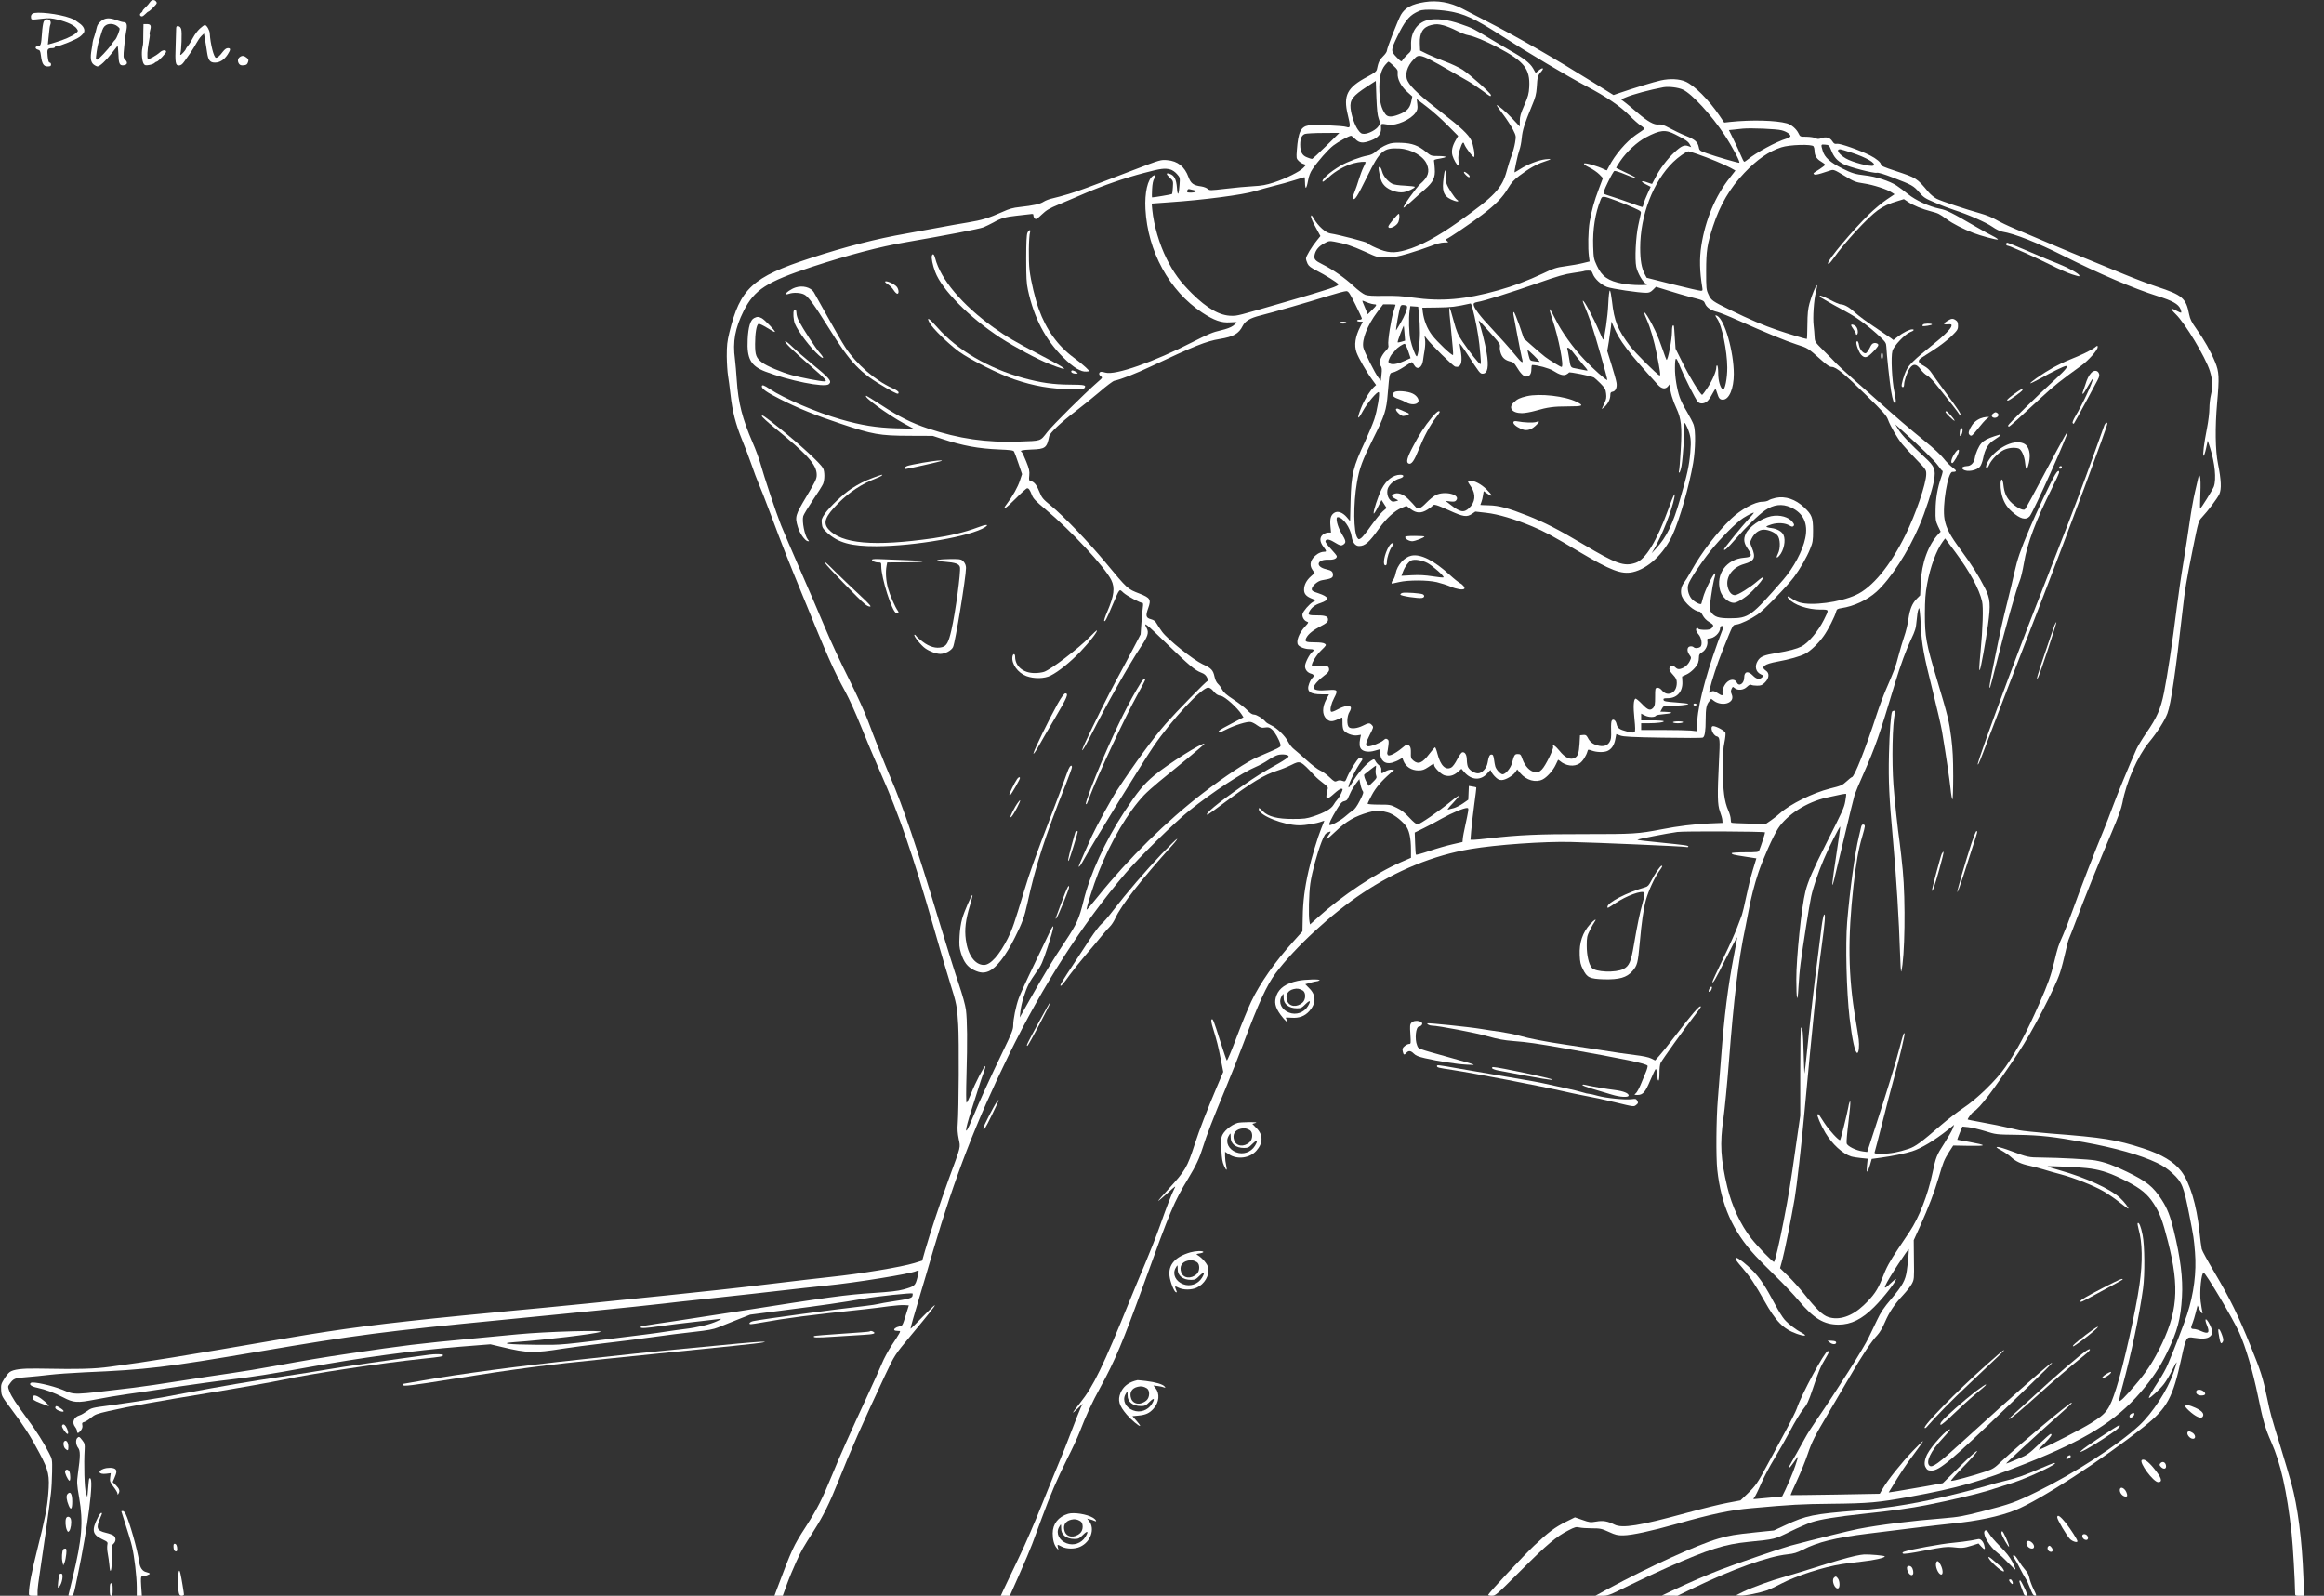 <?xml version="1.0" standalone="no"?>
<!DOCTYPE svg PUBLIC "-//W3C//DTD SVG 20010904//EN"
 "http://www.w3.org/TR/2001/REC-SVG-20010904/DTD/svg10.dtd">
<svg version="1.0" xmlns="http://www.w3.org/2000/svg"
 width="2413pt" height="1657pt" viewBox="0 0 2413 1657"
 preserveAspectRatio="xMidYMid meet">

<rect x="0" y="0" width="2413" height="1657" fill="#333333" stroke="none"/>

<g transform="translate(0,1657) scale(0.1,-0.1)"
fill="white" stroke="none">
<path d="M1557 16547 c-8 -13 -29 -37 -46 -53 -17 -16 -31 -33 -31 -38 0 -5
-7 -14 -17 -21 -17 -13 -10 -35 11 -35 7 0 23 11 36 25 13 14 27 25 31 25 7 0
52 42 78 73 11 14 11 20 1 32 -18 22 -46 18 -63 -8z"/>
<path d="M14795 16549 c-135 -21 -207 -59 -249 -132 -30 -52 -146 -349 -146
-374 0 -11 -18 -37 -40 -58 -37 -36 -49 -62 -64 -136 -5 -21 -24 -36 -97 -75
-212 -112 -254 -194 -205 -396 30 -120 28 -142 -12 -127 -35 14 -337 26 -394
17 -83 -14 -109 -70 -123 -258 -6 -78 -5 -87 16 -108 12 -13 35 -29 51 -34
l29 -10 -28 -30 c-37 -40 -182 -112 -307 -153 -81 -26 -124 -34 -216 -39 -63
-3 -191 -15 -283 -26 -164 -19 -168 -19 -188 -1 -11 10 -40 21 -65 25 -83 11
-109 30 -134 97 -39 108 -112 167 -220 176 -67 6 -68 6 -355 -104 -480 -185
-560 -214 -668 -247 -62 -19 -138 -39 -169 -46 -31 -6 -72 -22 -91 -34 -36
-25 -107 -40 -250 -56 -68 -7 -108 -18 -180 -51 -140 -63 -213 -85 -359 -109
-73 -12 -200 -34 -283 -50 -82 -16 -242 -45 -355 -65 -313 -55 -626 -135
-1000 -257 -597 -195 -725 -313 -837 -771 -23 -95 -27 -132 -27 -247 1 -74 7
-164 13 -200 6 -36 18 -125 26 -198 19 -173 53 -305 121 -472 31 -74 75 -191
99 -260 23 -69 55 -151 69 -184 15 -32 74 -183 131 -335 121 -324 161 -425
325 -826 266 -651 322 -779 446 -1006 41 -75 113 -234 163 -360 49 -123 142
-343 206 -489 189 -426 331 -839 546 -1588 72 -252 151 -520 176 -597 63 -198
72 -242 82 -426 10 -165 6 -889 -5 -1029 -5 -52 -1 -100 10 -155 19 -95 27
-65 -102 -415 -91 -250 -195 -563 -248 -748 l-29 -102 -80 -25 c-143 -43 -547
-110 -875 -145 -107 -11 -359 -41 -560 -65 -201 -25 -473 -56 -605 -70 -132
-14 -366 -39 -520 -55 -396 -42 -1330 -135 -1560 -155 -33 -3 -289 -28 -570
-55 -832 -82 -1254 -137 -1825 -235 -1124 -193 -1424 -242 -1835 -297 -172
-23 -303 -27 -765 -19 -157 2 -241 -9 -280 -37 -14 -10 -40 -43 -58 -73 -30
-48 -33 -60 -30 -115 4 -60 6 -63 105 -195 133 -178 197 -277 293 -458 97
-183 107 -231 91 -427 -13 -151 -33 -251 -117 -586 -57 -226 -84 -369 -84
-445 0 -21 5 -23 45 -23 l45 0 0 47 c0 26 11 117 25 203 32 206 102 702 114
815 6 50 11 149 12 220 2 129 2 131 -31 195 -53 105 -136 236 -224 354 -121
164 -167 234 -188 289 -18 47 -18 49 1 75 41 58 52 63 178 72 65 5 172 16 238
24 66 8 230 20 365 26 653 28 824 49 1810 216 1004 171 1304 210 2530 329 201
19 475 46 610 60 135 14 270 27 300 30 183 17 749 76 770 80 14 3 239 27 500
55 261 28 585 64 720 80 135 16 340 38 455 50 299 29 886 124 937 151 11 6 22
8 25 5 3 -2 -3 -37 -13 -76 -22 -82 -27 -87 -145 -120 -53 -15 -140 -25 -309
-36 -278 -17 -480 -45 -1425 -194 -242 -38 -534 -83 -650 -100 -304 -44 -345
-51 -345 -61 0 -14 56 -11 202 10 73 11 237 31 363 45 127 15 244 28 260 31
21 3 13 -4 -30 -24 -70 -33 -201 -65 -335 -81 -52 -6 -133 -18 -180 -25 -47
-8 -157 -23 -245 -34 -921 -115 -827 -106 -1115 -105 -289 2 -402 15 -225 28
295 20 837 85 888 106 53 21 -564 3 -858 -25 -88 -9 -302 -29 -475 -45 -553
-52 -705 -70 -1274 -155 -285 -42 -450 -70 -773 -129 -133 -25 -340 -59 -460
-76 -120 -17 -357 -53 -528 -80 -170 -27 -386 -59 -480 -70 -654 -78 -597 -77
-736 -21 -115 46 -304 87 -328 72 -25 -16 5 -39 66 -51 84 -18 180 -53 269
-100 109 -57 144 -59 335 -22 85 17 237 43 339 57 102 14 334 48 517 76 183
27 428 61 545 74 245 29 414 56 793 125 580 105 1106 176 1591 216 l316 25
127 -30 c257 -62 325 -63 627 -15 87 14 276 38 419 55 143 16 370 45 505 64
135 19 331 44 435 55 145 16 204 27 250 46 33 14 122 49 197 79 l137 54 355
46 c392 50 609 82 821 119 140 25 501 63 510 55 2 -3 2 -14 -1 -26 -6 -23 -43
-33 -214 -58 -58 -9 -121 -20 -140 -25 -19 -5 -78 -14 -130 -20 -336 -38
-1074 -138 -1169 -158 -37 -8 -55 -32 -24 -32 11 0 66 9 124 19 235 43 495 77
1059 136 74 8 187 22 250 31 63 8 136 14 161 12 l45 -3 -33 -106 c-32 -105
-34 -107 -67 -113 -35 -7 -61 -28 -49 -39 3 -4 19 -7 35 -7 28 0 28 -1 14 -28
-8 -15 -43 -70 -78 -122 -35 -53 -81 -138 -102 -190 -22 -52 -86 -196 -144
-320 -189 -408 -289 -632 -372 -835 -107 -260 -151 -347 -276 -542 -127 -196
-140 -225 -298 -645 l-25 -68 43 0 43 0 43 118 c23 64 68 171 98 237 54 118
67 141 186 327 94 147 160 281 247 499 123 311 262 626 489 1109 98 208 102
214 261 405 198 238 261 317 255 322 -2 3 -60 -52 -127 -121 -67 -70 -123
-125 -125 -123 -3 2 39 151 104 367 18 58 77 258 131 445 225 765 444 1333
785 2030 356 727 758 1353 1210 1885 143 168 517 535 665 653 246 196 549 395
690 454 36 15 94 47 129 71 34 24 81 48 103 53 48 11 109 2 109 -16 0 -7 -46
-39 -102 -71 -187 -105 -222 -126 -393 -245 -239 -166 -387 -289 -348 -289 5
0 85 57 178 127 281 209 412 289 550 332 39 12 103 38 143 58 94 47 93 47 243
-113 20 -22 60 -56 89 -77 43 -32 51 -43 45 -60 -3 -12 -9 -39 -12 -59 -8 -53
12 -50 80 12 30 27 62 50 71 50 9 0 16 -2 16 -4 0 -19 -29 -77 -50 -103 -16
-17 -36 -45 -46 -63 -24 -40 -95 -80 -204 -116 -75 -25 -100 -28 -215 -28
-160 -1 -257 24 -313 80 -38 38 -42 40 -42 21 0 -64 260 -167 421 -167 67 0
178 19 232 39 15 6 27 9 27 7 0 -2 -14 -36 -31 -77 -39 -96 -102 -305 -133
-444 -40 -177 -58 -320 -60 -478 l-3 -148 -96 -107 c-191 -212 -345 -432 -436
-623 -32 -68 -101 -235 -152 -371 -51 -136 -97 -244 -101 -240 -4 4 -35 95
-69 202 -68 215 -76 237 -90 223 -6 -6 -1 -39 15 -89 41 -134 54 -184 81 -322
l26 -132 -65 -153 c-107 -253 -181 -444 -230 -594 -81 -250 -98 -277 -275
-471 -62 -67 -109 -122 -105 -122 4 0 47 37 97 82 86 79 89 80 68 41 -30 -60
-74 -173 -148 -383 -36 -102 -105 -277 -153 -390 -48 -113 -120 -286 -160
-385 -276 -681 -378 -892 -516 -1063 -41 -51 -74 -96 -74 -100 0 -3 23 16 51
43 l51 50 -20 -40 c-11 -22 -53 -130 -95 -240 -41 -110 -99 -254 -127 -320
-28 -66 -108 -262 -177 -435 -68 -173 -178 -427 -244 -563 -66 -137 -135 -282
-154 -323 l-34 -74 47 0 47 0 99 223 c54 122 114 263 132 312 19 50 63 171
100 270 90 244 157 402 265 618 51 100 107 221 125 268 71 183 129 310 219
474 153 279 232 467 452 1075 278 769 310 845 460 1093 82 135 118 213 153
327 38 122 99 281 238 615 55 132 136 339 182 460 154 412 243 607 334 728
201 269 579 618 901 832 357 238 739 394 1125 459 268 45 762 80 1040 73 269
-6 1169 -45 1198 -52 12 -3 22 -1 22 4 0 12 -24 15 -297 43 -128 12 -233 25
-233 28 0 6 310 67 415 81 72 10 901 6 911 -4 3 -3 -41 -141 -61 -189 -6 -16
-23 -18 -146 -18 -79 0 -139 -4 -139 -9 0 -13 16 -17 145 -37 l111 -17 -38
-125 c-21 -69 -51 -193 -68 -276 -17 -83 -37 -167 -44 -186 -8 -19 -31 -80
-51 -135 -21 -55 -76 -179 -123 -275 -90 -186 -132 -278 -132 -285 0 -28 35
32 134 231 65 129 120 234 122 232 2 -2 -12 -85 -32 -184 -63 -326 -101 -629
-134 -1064 -12 -151 -27 -347 -34 -435 -17 -203 -20 -599 -6 -730 40 -368 160
-639 396 -895 38 -41 134 -138 213 -215 79 -77 186 -190 238 -252 155 -185
261 -248 413 -248 130 1 242 56 369 183 100 99 238 278 226 291 -3 2 -30 -20
-60 -49 -94 -93 -66 -26 87 208 55 83 103 152 105 152 6 0 -5 -129 -19 -225
-14 -99 -44 -153 -159 -290 -81 -95 -112 -142 -151 -225 -28 -58 -65 -136 -84
-175 -56 -118 -327 -545 -552 -873 -43 -62 -91 -138 -107 -169 -17 -31 -58
-105 -92 -165 -83 -144 -85 -148 -75 -148 5 0 26 25 46 55 20 30 39 55 42 55
3 0 3 -3 1 -7 -2 -5 -14 -42 -27 -83 -16 -55 -101 -254 -136 -318 0 -1 -52 -7
-115 -12 -63 -5 -131 -12 -152 -14 -36 -4 -38 -3 -23 13 9 10 41 74 70 143 30
68 91 185 137 259 45 74 120 206 167 294 46 88 106 187 133 220 42 52 56 81
101 215 59 178 81 232 132 315 39 66 42 75 23 75 -30 0 -273 -450 -321 -595
-9 -27 -64 -138 -122 -245 -58 -107 -142 -262 -186 -344 -98 -184 -118 -213
-207 -299 l-70 -67 -133 -25 c-73 -13 -266 -61 -428 -105 -488 -134 -667 -162
-748 -121 -69 35 -119 44 -189 31 -61 -10 -70 -9 -143 17 l-78 27 -93 -46
c-116 -58 -181 -107 -330 -247 -108 -102 -470 -489 -477 -511 -2 -6 15 -10 37
-10 39 0 46 6 303 263 273 273 366 351 493 416 66 34 80 38 113 30 20 -5 79
-9 131 -9 86 0 100 -3 175 -37 70 -32 91 -37 151 -36 88 1 291 45 550 118 376
106 557 144 780 164 409 37 522 43 823 46 398 4 492 13 812 71 518 95 736 157
1220 349 613 244 927 438 1183 735 123 143 202 260 277 415 108 221 142 349
155 580 11 190 -15 401 -86 691 -36 147 -67 227 -124 315 -90 139 -155 191
-365 293 -134 65 -224 98 -325 116 -69 12 -370 28 -557 30 -135 1 -144 2 -321
69 -60 23 -120 41 -135 41 -22 0 -16 -7 38 -36 36 -20 81 -51 100 -69 48 -45
106 -72 192 -90 40 -9 107 -26 148 -39 41 -13 122 -36 180 -51 137 -37 335
-115 435 -172 44 -25 119 -76 167 -114 49 -38 90 -69 94 -69 14 0 -37 68 -88
115 -96 89 -356 208 -613 280 -71 20 -132 39 -135 42 -9 10 354 -7 450 -22
120 -18 212 -50 371 -131 147 -76 215 -132 279 -230 64 -98 93 -175 150 -398
123 -483 101 -740 -96 -1126 -73 -143 -135 -235 -247 -365 -108 -126 -154
-171 -164 -162 -3 4 14 82 40 174 85 313 171 722 208 993 20 144 17 450 -5
557 -18 89 -37 135 -51 122 -3 -4 1 -31 9 -60 40 -140 44 -341 10 -579 -36
-260 -167 -846 -240 -1072 -74 -230 -98 -262 -266 -367 -94 -59 -416 -225
-513 -265 -40 -17 -39 -16 33 56 67 68 86 98 63 98 -6 0 -61 -49 -123 -108
-99 -95 -123 -112 -193 -141 -44 -19 -95 -40 -112 -47 -18 -8 -33 -12 -33 -10
0 6 320 300 500 460 186 166 185 164 179 171 -10 10 -559 -450 -719 -601 -82
-79 -95 -87 -177 -115 -124 -42 -342 -101 -356 -96 -6 2 53 69 132 150 79 80
141 152 139 159 -3 8 -76 -57 -180 -160 l-176 -173 -188 -34 c-104 -18 -231
-40 -281 -48 l-93 -14 22 36 c101 167 156 251 241 363 54 72 96 132 94 134 -2
3 -51 -44 -108 -104 -115 -120 -265 -308 -311 -390 -17 -28 -31 -52 -31 -53
-4 -2 -922 -16 -925 -14 -2 2 28 70 66 152 38 82 88 205 111 274 45 132 72
185 217 429 50 85 147 250 214 365 136 234 233 380 292 441 24 26 54 75 79
135 46 106 97 183 191 284 36 39 76 90 89 115 23 44 24 51 21 248 l-2 204 64
141 c91 203 150 357 195 509 47 161 57 185 109 268 l42 65 162 -3 c191 -3 192
6 7 40 -68 12 -125 23 -127 23 -1 1 10 32 25 69 l28 68 60 -6 c33 -3 112 -22
175 -41 115 -36 115 -36 340 -39 238 -4 370 -19 690 -77 317 -57 586 -133 755
-214 65 -31 111 -62 163 -110 98 -91 114 -131 172 -425 49 -250 47 -242 60
-393 17 -205 -12 -434 -82 -647 -30 -94 -139 -375 -201 -520 -17 -41 -57 -113
-88 -160 -74 -113 -112 -180 -107 -185 9 -9 113 88 156 144 24 31 63 97 87
146 24 50 45 85 45 78 0 -6 -16 -58 -36 -115 -61 -174 -215 -411 -352 -539
-217 -202 -667 -494 -1067 -691 -218 -107 -277 -128 -550 -198 -213 -55 -254
-62 -418 -76 -332 -26 -658 -67 -882 -110 -109 -22 -426 -100 -705 -174 -92
-25 -548 -181 -720 -247 -153 -59 -336 -138 -510 -221 l-105 -50 81 -1 81 -1
174 84 c406 195 767 325 967 346 67 7 99 17 160 48 152 79 344 126 677 167
116 14 334 41 485 60 151 18 327 39 390 45 260 25 492 74 655 139 249 99 914
531 1337 868 241 192 298 298 388 713 46 214 51 222 127 209 87 -14 138 -11
167 12 34 26 33 59 -1 126 -38 76 -61 68 -28 -10 32 -78 14 -94 -66 -57 -24
11 -56 20 -71 20 -32 0 -35 12 -13 62 8 20 23 68 33 109 l19 73 18 -37 c21
-45 41 -61 31 -26 -3 13 -11 60 -17 104 -13 101 7 300 31 300 20 0 306 -481
369 -620 67 -148 142 -402 197 -670 49 -243 76 -334 134 -464 101 -227 164
-508 214 -956 13 -114 35 -499 36 -617 0 -27 2 -28 46 -28 l47 0 -7 198 c-14
381 -59 731 -125 969 -21 76 -69 237 -106 358 -106 344 -113 368 -145 524 -46
219 -63 273 -175 551 -123 305 -214 491 -375 762 -66 111 -125 218 -130 238
-4 19 -16 103 -24 185 -29 273 -100 509 -189 624 -76 99 -202 174 -396 237
-277 90 -410 112 -961 154 -146 12 -292 27 -325 34 -33 8 -89 20 -125 29 -69
16 -118 26 -295 59 -60 11 -112 21 -114 23 -5 6 41 69 58 79 69 41 203 218
468 616 141 211 380 671 432 830 17 52 42 148 56 213 14 66 31 131 39 145 7
15 39 97 71 182 82 220 250 635 367 909 72 169 104 256 115 315 39 214 157
483 274 626 88 106 165 228 193 302 37 98 86 436 156 1058 27 237 38 304 108
653 57 283 59 288 94 325 63 67 160 196 181 241 24 54 20 145 -14 316 -28 137
-31 379 -9 630 24 269 21 324 -21 426 -43 106 -114 232 -195 345 -49 69 -64
99 -74 148 -33 171 -69 202 -337 290 -78 26 -229 83 -335 127 -106 44 -272
112 -368 151 -96 38 -278 114 -405 168 -126 54 -290 123 -363 154 -72 30 -161
73 -196 94 -38 23 -105 50 -163 66 -151 42 -403 126 -455 152 -25 13 -63 44
-85 70 -122 146 -122 146 -345 220 -113 37 -148 52 -148 65 0 22 -49 63 -113
95 -103 53 -311 126 -342 121 -25 -4 -33 0 -50 26 -25 39 -65 50 -114 32 -31
-11 -41 -10 -62 1 -13 7 -54 13 -91 14 -67 0 -67 0 -84 35 -22 46 -74 91 -121
104 -114 32 -368 38 -589 15 l-62 -7 -50 74 c-110 162 -258 311 -352 352 -64
28 -161 33 -256 12 -69 -15 -286 -81 -440 -134 l-51 -18 -204 127 c-403 251
-778 467 -1104 635 -104 54 -224 115 -265 137 -123 64 -257 87 -385 67z m240
-94 c169 -27 273 -75 558 -258 270 -174 683 -419 874 -520 210 -110 360 -212
453 -308 41 -42 94 -89 118 -104 24 -16 39 -31 35 -35 -4 -4 -43 -31 -85 -59
-103 -71 -220 -208 -283 -331 -10 -19 -19 -36 -20 -38 -2 -2 -16 3 -32 11 -60
31 -194 70 -205 59 -7 -7 11 -20 55 -42 35 -17 81 -49 102 -70 l38 -39 -41
-109 c-50 -131 -76 -227 -97 -346 -15 -90 -19 -270 -7 -361 l7 -50 -70 -17
c-38 -10 -119 -24 -178 -32 -97 -13 -123 -21 -237 -76 -160 -75 -305 -130
-463 -174 -343 -97 -594 -118 -887 -76 -108 16 -184 20 -300 18 -111 -2 -166
1 -194 11 -22 8 -74 46 -122 91 -93 86 -213 170 -321 224 -81 40 -93 55 -83
102 11 49 43 87 99 117 45 25 54 27 103 18 113 -20 186 -44 317 -103 135 -62
136 -62 226 -61 75 0 114 7 230 41 77 23 181 58 230 77 59 24 107 36 140 37
46 0 48 1 30 15 -13 10 -16 17 -9 20 29 10 264 170 371 251 141 107 215 182
272 279 34 57 59 85 116 128 101 76 178 120 255 145 85 28 88 34 16 26 -71 -8
-185 -52 -261 -101 -31 -19 -57 -35 -59 -35 -7 0 33 187 49 230 10 25 21 81
25 125 8 85 29 150 104 332 39 92 47 125 52 195 7 113 10 123 45 163 37 41 17
49 -28 11 l-28 -24 -27 48 c-31 54 -98 107 -238 185 -47 27 -137 80 -200 118
-182 111 -191 115 -316 158 -135 47 -253 61 -342 40 -108 -26 -176 -128 -171
-258 2 -62 2 -64 -38 -100 -22 -21 -45 -47 -51 -58 -11 -19 -15 -17 -62 32
-61 63 -60 73 10 218 70 144 116 205 187 243 53 29 66 31 153 32 52 0 136 -7
185 -15z m-45 -149 c30 -8 90 -32 133 -54 43 -22 97 -44 120 -47 61 -11 176
-58 307 -127 276 -145 338 -223 328 -412 -4 -69 -11 -97 -51 -188 -38 -87 -47
-118 -47 -165 l0 -57 -74 79 c-65 71 -166 156 -166 141 0 -3 30 -46 68 -96 37
-49 82 -119 101 -156 33 -66 33 -67 22 -135 -6 -38 -23 -99 -37 -137 -15 -37
-36 -106 -49 -154 -48 -182 -124 -263 -500 -530 -222 -157 -396 -251 -546
-294 -124 -36 -193 -31 -311 22 -49 21 -88 43 -88 49 0 10 -299 88 -387 101
-49 7 -126 76 -171 153 -22 38 -28 42 -30 25 -2 -12 20 -63 48 -113 l50 -92
-38 -47 c-51 -62 -112 -163 -112 -186 0 -10 7 -34 16 -53 13 -27 33 -42 98
-75 82 -41 211 -122 221 -138 12 -19 -85 -51 -555 -187 -496 -144 -488 -142
-550 -142 -121 -1 -256 75 -415 233 -121 120 -190 214 -262 359 -76 152 -132
344 -149 508 l-6 65 178 13 c361 24 769 78 894 116 41 13 129 37 195 54 66 16
163 43 216 60 53 17 99 31 103 31 3 0 6 -25 6 -55 0 -30 4 -55 9 -55 5 0 15
32 22 72 9 50 23 87 46 121 56 83 163 205 217 246 49 38 164 101 184 101 6 0
26 -16 45 -35 42 -42 79 -45 161 -14 76 28 108 68 105 128 -3 51 -6 49 77 36
81 -14 234 54 282 125 20 30 23 43 18 88 l-6 53 102 -78 c57 -43 154 -129 215
-191 l113 -114 -24 -41 c-37 -63 -48 -114 -35 -162 11 -40 48 -105 61 -105 4
0 4 24 1 54 -4 40 0 70 17 120 22 67 34 80 44 48 11 -34 94 -143 101 -132 12
19 -6 124 -30 175 -28 57 -110 135 -285 270 -240 184 -339 275 -374 343 -33
63 -8 153 62 225 64 66 51 71 564 -225 37 -21 103 -66 147 -98 84 -64 91 -67
91 -47 0 19 -219 214 -294 263 -36 23 -116 61 -178 84 -62 23 -147 58 -188 78
l-75 37 -3 75 c-4 110 34 170 119 190 51 12 70 11 129 -4z m-521 -419 c41 -38
46 -47 43 -79 -5 -57 33 -131 96 -189 l56 -51 -12 -56 c-14 -67 -47 -101 -130
-132 -76 -29 -116 -27 -140 8 -40 58 -55 115 -60 230 -5 135 13 219 59 276 17
20 33 36 36 36 3 0 27 -19 52 -43z m-154 -549 c16 -45 16 -49 -2 -78 -21 -36
-103 -80 -150 -80 -27 0 -38 7 -63 42 -34 47 -69 148 -77 224 -9 87 22 128
172 226 l90 58 6 -172 c5 -125 11 -186 24 -220z m3159 301 c94 -44 296 -264
431 -469 87 -132 170 -290 153 -290 -20 0 -240 64 -333 97 -74 26 -80 30 -86
62 -12 58 -39 82 -134 120 -50 20 -125 56 -169 80 -63 34 -86 42 -115 38 -47
-6 -113 31 -219 122 -44 38 -100 85 -125 104 l-46 35 47 20 c73 32 254 80 392
106 57 10 156 -2 204 -25z m1024 -422 c53 -14 92 -41 92 -62 0 -6 -18 -17 -40
-24 -105 -31 -319 -147 -403 -217 -16 -13 -32 -24 -36 -24 -5 0 -21 30 -36 68
-16 37 -50 111 -76 164 l-48 97 52 5 c28 4 70 8 92 10 84 8 351 -3 403 -17z
m-1104 -43 c108 -55 135 -73 151 -104 l15 -28 -28 10 c-44 17 -74 4 -149 -66
-73 -68 -152 -173 -198 -266 -15 -30 -29 -57 -31 -59 -1 -2 -23 5 -48 14 -66
25 -79 12 -19 -18 l52 -27 -33 -72 c-19 -40 -37 -88 -41 -105 -3 -18 -10 -33
-14 -33 -5 0 -56 18 -113 39 -58 21 -143 51 -189 65 -46 14 -89 29 -96 34 -9
6 2 38 42 120 30 62 60 115 67 117 8 3 57 -13 110 -35 137 -57 154 -49 23 11
-60 29 -112 53 -114 55 -3 2 17 35 43 73 66 97 176 198 266 245 147 77 200 83
304 30z m-3624 -119 c-75 -74 -141 -135 -148 -135 -6 0 -30 7 -53 17 -49 19
-69 57 -69 132 0 63 16 98 49 110 14 5 101 10 192 10 l166 1 -137 -135z m5060
-5 c5 -8 10 -27 10 -41 0 -53 21 -89 66 -115 24 -14 44 -30 44 -35 0 -4 -26
-25 -57 -45 -71 -45 -69 -42 -57 -54 7 -7 32 -3 75 10 35 12 79 25 96 31 31
10 41 6 143 -56 101 -61 116 -67 203 -80 96 -14 241 -61 290 -94 l28 -18 -83
-56 c-46 -31 -129 -100 -184 -154 -163 -158 -424 -469 -424 -505 0 -21 20 -3
59 52 113 161 354 422 457 496 64 45 117 70 216 99 l56 17 44 -29 c51 -35 147
-75 238 -98 76 -20 85 -24 164 -82 60 -45 174 -103 276 -142 77 -30 238 -73
253 -68 7 2 -17 19 -53 37 -36 18 -105 56 -155 85 -283 164 -319 182 -397 198
-108 22 -248 87 -327 151 -36 30 -90 70 -119 89 -71 47 -220 95 -329 106 -97
11 -138 23 -233 71 -128 64 -185 116 -205 184 -20 68 -20 68 26 64 39 -3 41
-5 64 -62 28 -69 59 -104 123 -139 57 -31 318 -99 349 -91 15 4 75 -14 170
-51 197 -76 210 -83 270 -152 46 -54 62 -64 164 -107 61 -27 151 -61 200 -77
144 -46 328 -127 396 -174 35 -25 81 -47 101 -50 132 -22 360 -112 642 -254
355 -179 726 -338 971 -415 157 -49 217 -83 239 -135 7 -17 10 -34 7 -37 -3
-3 -25 6 -50 20 -24 14 -47 23 -51 19 -3 -4 16 -28 44 -55 96 -92 309 -445
355 -591 28 -89 31 -163 10 -252 -8 -33 -15 -94 -15 -136 0 -42 -11 -135 -25
-205 -32 -163 -46 -277 -36 -287 4 -4 16 30 26 75 l18 83 24 -75 c50 -158 67
-325 39 -403 -13 -34 -133 -227 -142 -227 -3 0 -1 69 2 153 4 93 2 162 -4 177
l-10 25 -5 -25 c-3 -14 -20 -83 -36 -155 -17 -71 -42 -213 -56 -315 -14 -102
-44 -291 -65 -420 -22 -129 -53 -345 -70 -479 -43 -347 -97 -701 -131 -871
-35 -173 -73 -260 -185 -422 -42 -61 -87 -135 -101 -166 -78 -175 -202 -476
-248 -602 -29 -80 -72 -190 -95 -245 -71 -168 -254 -640 -319 -825 -34 -96
-80 -213 -101 -260 -51 -114 -54 -125 -90 -274 -37 -152 -63 -226 -160 -446
-127 -289 -226 -474 -348 -650 -94 -136 -296 -332 -437 -425 -60 -40 -164
-120 -230 -177 -207 -179 -268 -224 -337 -247 -109 -36 -190 -51 -277 -51 -75
0 -82 2 -76 18 3 9 40 148 80 307 40 160 94 367 120 460 58 210 116 457 110
464 -9 9 -14 -6 -53 -154 -43 -166 -131 -451 -254 -829 l-81 -248 -45 6 c-70
9 -161 54 -168 83 -4 13 5 115 19 226 14 111 22 206 18 210 -5 5 -14 -22 -20
-60 -13 -71 -78 -333 -85 -341 -11 -10 -113 100 -164 178 -30 47 -57 87 -58
89 -2 1 -7 1 -13 0 -11 -4 35 -113 82 -192 69 -116 180 -218 267 -245 19 -6
66 -13 103 -17 l69 -7 -7 -70 c-9 -87 5 -84 31 5 l18 63 95 13 c112 15 255 44
326 67 94 30 232 113 368 221 l67 54 -16 -43 c-10 -24 -49 -91 -87 -151 -80
-124 -86 -139 -122 -307 -47 -226 -140 -464 -238 -610 -27 -41 -80 -120 -117
-175 -93 -139 -123 -194 -169 -314 -45 -115 -89 -178 -191 -275 -122 -115
-255 -159 -367 -122 -59 19 -126 84 -251 241 -44 55 -118 138 -165 184 l-85
83 24 87 c22 79 92 424 128 636 21 122 70 549 101 890 86 936 137 1428 180
1735 33 241 41 338 25 323 -7 -6 -18 -60 -26 -120 -7 -59 -27 -214 -43 -343
-37 -285 -72 -592 -106 -930 -14 -140 -27 -255 -29 -257 -1 -2 -6 97 -9 220
-6 215 -10 257 -27 257 -5 0 -8 -206 -8 -457 l0 -458 -47 -325 c-54 -384 -73
-496 -126 -770 -44 -225 -87 -411 -99 -423 -8 -9 -172 160 -238 245 -112 145
-200 335 -247 530 -70 294 -79 451 -41 713 14 99 39 358 56 575 52 675 101
1078 172 1410 11 52 26 131 34 175 21 118 61 276 101 394 46 138 154 381 205
459 94 144 298 274 503 320 144 33 198 43 203 38 2 -3 -1 -36 -8 -73 -13 -73
-23 -93 -207 -458 -126 -250 -182 -379 -207 -480 -41 -160 -96 -695 -95 -916
0 -213 13 -260 22 -84 4 77 14 191 23 255 22 169 90 603 109 690 20 94 73 251
132 389 50 119 164 344 170 337 2 -2 -17 -138 -42 -301 -43 -280 -51 -362 -25
-264 6 23 54 223 106 443 52 221 102 424 110 451 9 28 49 124 90 215 128 290
163 390 334 960 53 174 111 333 162 440 44 92 51 116 58 195 4 50 12 101 18
115 9 23 10 22 15 -20 4 -25 8 -95 11 -157 9 -179 32 -307 121 -658 45 -181
90 -375 99 -430 45 -270 77 -491 88 -592 6 -62 15 -113 20 -113 4 0 8 108 8
240 0 181 -5 277 -20 397 -23 177 -34 224 -149 608 -113 375 -125 444 -125
680 1 150 5 215 23 309 32 179 97 354 163 443 l24 32 106 -142 c149 -201 249
-384 278 -513 14 -57 7 -285 -16 -519 -15 -167 -17 -201 -8 -192 10 9 62 297
85 467 29 214 24 274 -30 381 -68 133 -134 238 -246 390 -118 158 -158 234
-175 329 -25 136 34 490 81 490 49 0 49 12 3 45 -26 19 -68 61 -93 94 -28 36
-104 107 -191 177 -169 137 -300 249 -495 424 -77 69 -196 175 -265 235 -69
61 -141 127 -160 147 -19 21 -78 81 -131 133 -95 94 -95 95 -98 147 -1 29 -6
82 -10 118 -10 83 2 266 24 349 9 35 14 66 11 69 -9 8 -56 -105 -78 -188 -16
-58 -21 -108 -22 -222 -1 -82 -3 -148 -6 -148 -14 0 -197 55 -305 92 -140 47
-296 114 -485 207 -192 94 -204 103 -231 164 -23 49 -24 63 -24 242 0 211 11
279 71 464 73 224 177 400 327 557 132 139 252 222 382 264 84 28 320 35 335
10z m395 -65 c156 -51 261 -113 226 -134 -25 -16 -216 33 -286 74 -72 42 -106
95 -60 95 8 0 62 -16 120 -35z m-1604 -14 c118 -40 284 -109 346 -143 l52 -29
-57 -73 c-151 -189 -256 -440 -297 -706 -21 -135 -18 -269 10 -437 5 -29 3
-33 -17 -32 -13 0 -144 30 -292 67 l-269 68 -20 38 c-33 63 -47 144 -47 272 0
337 134 688 342 891 52 51 134 109 159 112 3 1 43 -12 90 -28z m-5469 -161
c21 -6 50 -26 68 -47 32 -36 33 -38 27 -114 -7 -109 -21 -121 -27 -27 -7 86
-27 126 -73 142 -42 15 -43 0 -2 -38 37 -35 37 -36 33 -100 -2 -36 -6 -68 -10
-71 -4 -4 -184 -35 -206 -35 -2 0 -3 38 0 84 3 57 10 92 22 111 20 30 14 45
-12 29 -56 -35 -88 -175 -79 -344 23 -440 248 -851 588 -1075 124 -82 201
-109 292 -102 37 3 67 3 67 -1 -1 -4 -17 -19 -36 -34 -24 -18 -67 -34 -131
-49 -78 -17 -132 -40 -287 -119 -405 -208 -806 -349 -909 -319 -44 13 -57 11
-64 -7 -3 -9 3 -21 16 -30 20 -15 20 -16 -32 -61 -142 -124 -465 -445 -523
-519 -76 -97 -57 -91 -294 -99 -339 -12 -623 29 -945 136 -169 56 -301 122
-479 239 -85 55 -157 100 -160 100 -47 0 213 -191 391 -288 l98 -53 -180 4
c-203 6 -363 31 -574 92 -249 71 -592 218 -736 314 -64 43 -85 50 -85 27 0
-24 54 -62 187 -129 189 -96 370 -170 633 -257 330 -111 404 -124 710 -125
l245 -1 95 -31 c218 -72 378 -101 593 -110 121 -5 149 -9 156 -22 5 -9 26 -65
46 -125 l37 -109 -22 -66 c-22 -69 -75 -163 -136 -243 -61 -81 -15 -53 94 57
57 58 109 105 117 105 17 0 28 -16 49 -70 14 -37 40 -64 143 -150 266 -222
612 -595 681 -732 40 -82 30 -162 -42 -331 -21 -48 -35 -91 -31 -95 9 -10 22
14 85 163 79 183 69 172 115 130 38 -34 171 -105 196 -105 8 0 10 -14 5 -47
-4 -27 -10 -100 -15 -164 l-8 -116 -70 -134 c-38 -74 -116 -219 -173 -324 -95
-175 -247 -479 -333 -667 -64 -139 -20 -82 62 81 154 305 396 735 513 910 77
114 89 152 64 199 -38 73 -17 57 220 -173 222 -215 280 -264 347 -290 32 -12
48 -26 60 -51 10 -19 12 -34 6 -34 -12 0 -325 -320 -435 -445 -123 -140 -331
-423 -505 -690 -58 -88 -208 -361 -261 -474 -45 -97 -138 -310 -138 -317 0
-17 25 17 61 84 99 179 593 981 716 1162 189 277 499 610 568 610 14 0 34 -13
50 -32 32 -38 46 -48 83 -54 42 -8 169 -122 214 -192 l19 -30 -120 -63 c-67
-34 -126 -68 -132 -76 -24 -28 2 -24 68 10 92 47 227 89 261 80 15 -3 45 -19
66 -35 34 -24 46 -28 81 -22 35 5 46 2 71 -19 30 -25 78 -111 89 -157 5 -23
-1 -28 -82 -64 -49 -22 -118 -52 -155 -67 -100 -41 -338 -198 -569 -375 -375
-288 -771 -677 -1091 -1075 -61 -76 -113 -137 -115 -135 -8 8 71 258 123 389
127 321 305 623 473 801 31 32 101 95 156 140 55 45 185 151 288 235 103 85
186 156 183 158 -18 18 -380 -211 -521 -328 -112 -94 -173 -168 -314 -383
-196 -299 -353 -643 -421 -921 -45 -184 -70 -240 -190 -420 -127 -190 -226
-353 -368 -605 l-104 -185 7 64 c8 77 47 205 85 281 15 30 53 88 82 129 49 65
62 94 117 262 68 207 76 271 19 149 -20 -41 -94 -196 -165 -345 -72 -148 -142
-302 -156 -342 -30 -84 -57 -216 -57 -283 0 -39 -17 -82 -104 -261 -132 -273
-247 -525 -322 -707 -82 -200 -85 -145 -5 100 33 101 68 212 79 248 11 36 31
95 45 133 14 37 22 67 17 67 -13 0 -103 -172 -146 -282 -22 -54 -43 -98 -48
-98 -6 0 -6 116 -1 288 10 343 8 568 -6 677 -7 50 -35 152 -75 270 -36 105
-125 390 -199 635 -238 789 -377 1201 -512 1513 -57 133 -171 420 -230 580
-33 90 -113 265 -201 441 -81 160 -194 404 -251 541 -58 138 -172 403 -254
590 -82 187 -170 394 -197 460 -53 134 -175 500 -215 643 -14 50 -50 148 -80
216 -107 247 -150 414 -165 646 -5 80 -14 179 -19 220 -25 183 1 322 90 501
112 222 238 303 709 458 383 125 707 210 970 255 429 74 767 139 811 156 26
11 72 33 101 49 79 45 127 59 240 71 57 6 120 13 141 16 32 5 37 3 37 -14 0
-11 7 -25 15 -32 12 -10 25 -2 72 43 48 46 79 64 178 105 66 28 188 79 270
115 199 85 413 159 615 212 175 46 213 51 272 35z m241 -214 c41 -9 23 -26
-28 -26 -38 0 -43 2 -38 20 3 13 12 19 22 16 9 -2 29 -7 44 -10z m4394 -112
c54 -20 133 -52 176 -72 73 -33 78 -37 73 -61 -3 -14 -15 -69 -26 -121 -26
-118 -37 -351 -21 -430 14 -66 68 -160 102 -177 21 -11 11 -13 -73 -13 -53 0
-130 7 -172 15 -149 28 -214 74 -266 187 -32 68 -34 81 -38 200 -6 174 21 344
76 481 18 46 21 46 169 -9z m-249 -758 c19 -51 85 -112 148 -136 53 -19 327
-60 407 -60 30 0 46 7 70 31 l31 31 130 -40 c72 -23 167 -50 211 -62 160 -41
154 -39 169 -74 16 -39 64 -71 126 -85 25 -6 122 -45 215 -87 287 -128 495
-214 610 -251 115 -36 119 -39 254 -160 61 -55 88 -73 110 -73 45 0 134 -73
361 -297 175 -171 208 -209 223 -251 25 -68 96 -191 148 -254 24 -29 90 -101
146 -159 100 -103 103 -108 103 -152 0 -97 -109 -416 -216 -632 -158 -321
-345 -547 -516 -624 -166 -76 -458 -114 -582 -77 -26 8 -63 26 -82 41 -37 28
-57 28 -34 -1 55 -65 197 -114 332 -114 92 0 90 4 36 -105 -60 -120 -162 -241
-234 -278 -48 -24 -132 -47 -256 -67 -133 -22 -171 -37 -198 -83 -34 -55 -21
-114 32 -139 29 -13 30 -15 14 -31 -27 -26 -59 -20 -96 18 -50 52 -90 43 -90
-20 0 -64 -56 -100 -78 -50 -17 36 -69 35 -105 -3 -30 -31 -50 -87 -41 -114 7
-23 -11 -23 -44 0 -41 28 -58 32 -80 16 -19 -13 -19 -12 -11 25 20 88 81 275
132 401 118 292 105 268 147 275 49 8 144 54 218 104 63 42 307 293 378 388
63 84 134 207 168 292 28 69 31 86 31 191 0 135 -12 166 -93 242 -90 84 -194
119 -294 99 -30 -7 -64 -18 -74 -26 -11 -8 -40 -15 -66 -15 -77 0 -224 -81
-324 -177 -150 -145 -304 -346 -411 -536 -31 -56 -67 -114 -79 -129 -30 -37
-39 -97 -21 -141 29 -69 131 -157 181 -157 9 0 25 -18 36 -41 13 -25 38 -51
65 -67 49 -30 52 -37 28 -64 -12 -13 -31 -18 -74 -18 -32 0 -61 5 -64 10 -10
17 -25 11 -25 -9 0 -11 11 -32 24 -46 33 -35 45 -114 20 -132 -22 -16 -56 -17
-71 -2 -6 6 -21 9 -34 7 -33 -4 -37 -48 -9 -86 21 -29 22 -31 5 -66 -19 -40
-56 -71 -99 -82 -21 -5 -33 -1 -52 17 -20 18 -29 21 -42 13 -30 -19 -25 -44
17 -89 34 -37 41 -52 41 -85 0 -55 -23 -95 -60 -109 -37 -13 -67 -3 -98 34
-15 17 -31 25 -45 23 -21 -3 -22 -8 -22 -94 0 -76 -3 -95 -19 -113 -31 -34
-56 -26 -118 40 -32 33 -62 58 -68 54 -19 -12 -23 -82 -10 -207 10 -94 10
-132 2 -140 -8 -8 -29 -6 -79 6 -77 20 -99 35 -108 76 -8 38 -31 58 -48 41 -8
-8 -11 -42 -9 -104 2 -78 0 -97 -17 -124 -24 -38 -67 -50 -126 -33 -49 14 -78
37 -100 81 -14 25 -21 30 -48 27 l-32 -3 -5 -90 c-6 -94 -17 -128 -50 -145
-46 -24 -100 1 -159 75 -40 50 -78 74 -65 42 8 -22 -79 -199 -116 -236 -30
-29 -38 -33 -74 -28 -51 7 -103 61 -129 136 -16 46 -21 51 -48 51 -32 0 -38
-9 -60 -94 -14 -53 -67 -116 -98 -116 -22 0 -68 51 -76 83 -4 12 -9 45 -13 72
-6 40 -11 50 -26 50 -20 0 -29 -20 -41 -88 -9 -53 -58 -107 -99 -107 -36 0
-84 29 -102 62 -8 13 -13 46 -14 75 0 55 -19 87 -48 81 -9 -2 -32 -35 -52 -73
-20 -40 -46 -76 -61 -84 -59 -33 -112 18 -144 142 -9 37 -21 67 -25 67 -4 0
-31 -31 -60 -69 -72 -95 -114 -112 -166 -68 -24 21 -27 30 -25 79 1 40 -3 61
-14 72 -23 22 -27 21 -81 -24 -68 -56 -133 -87 -145 -69 -5 8 -7 19 -5 25 2 6
7 37 11 69 6 44 4 59 -6 66 -20 12 -23 11 -49 -11 -25 -22 -120 -60 -151 -60
-36 0 -33 30 11 116 42 82 43 84 25 104 -23 26 -35 25 -96 -6 -57 -28 -119
-35 -143 -15 -24 20 -22 115 5 158 12 18 18 40 15 48 -9 25 -67 17 -135 -20
-45 -24 -67 -31 -72 -23 -12 20 2 81 33 140 43 82 37 90 -61 82 -101 -9 -151
0 -151 26 0 25 49 80 111 126 34 25 49 43 49 59 0 39 -21 47 -104 39 -55 -5
-76 -4 -76 5 0 31 50 112 99 159 53 51 55 55 36 68 -12 9 -46 14 -99 14 -102
0 -113 7 -92 48 21 40 69 78 153 122 52 27 69 41 71 59 6 38 -22 51 -104 51
-97 0 -107 4 -90 38 22 43 58 71 116 90 99 34 92 64 -22 102 -54 17 -68 26
-68 42 0 32 61 86 106 93 94 15 114 24 114 54 0 35 -14 47 -69 60 -117 26
-100 104 22 99 54 -2 87 11 87 36 0 6 -27 40 -60 75 -34 35 -60 71 -58 80 5
26 36 24 86 -6 68 -41 77 -43 101 -27 30 21 27 38 -21 117 -42 71 -65 167 -39
167 54 0 132 -109 145 -202 9 -61 38 -98 77 -98 62 0 105 38 208 183 74 104
162 184 233 213 l51 21 44 -33 c59 -45 110 -46 175 -5 25 16 49 34 52 40 12
19 38 12 173 -49 147 -67 182 -72 236 -36 l35 24 114 -13 c124 -14 294 -65
477 -141 131 -55 210 -98 492 -266 324 -192 434 -234 550 -209 158 34 324 189
415 387 73 158 172 504 214 747 24 144 27 335 5 396 -8 23 -39 83 -69 134 -31
50 -65 119 -76 152 -29 84 -50 214 -49 304 1 124 10 126 53 14 40 -100 157
-334 184 -365 20 -24 63 -23 94 2 14 10 38 44 54 75 16 30 32 55 35 55 3 0 12
-19 18 -42 17 -56 28 -68 60 -68 64 0 113 115 113 265 0 232 -94 563 -172 605
-25 13 -25 6 -1 -29 49 -68 104 -333 105 -506 1 -113 -25 -242 -46 -229 -26
16 -48 91 -48 166 0 42 -4 80 -10 83 -6 3 -10 -5 -10 -19 0 -42 -38 -131 -90
-211 -27 -41 -53 -75 -57 -75 -17 0 -135 193 -203 333 l-73 147 -8 118 c-9
137 -7 122 -19 122 -6 0 -10 -28 -10 -64 0 -84 -44 -306 -57 -292 -3 3 -21 51
-40 108 -19 57 -54 146 -79 198 -78 165 -154 263 -85 109 37 -83 75 -214 105
-364 33 -167 40 -218 27 -214 -27 10 -255 237 -307 306 -128 170 -164 258
-187 466 -7 59 -16 109 -22 110 -6 1 -13 -57 -17 -148 -5 -121 -38 -348 -52
-362 -1 -2 -18 32 -36 75 -73 169 -165 340 -176 329 -2 -2 7 -30 21 -61 14
-32 43 -109 65 -171 46 -134 174 -584 168 -591 -8 -7 -148 117 -234 208 -119
124 -243 296 -303 421 -29 59 -56 107 -61 107 -4 0 7 -46 27 -102 68 -202 125
-498 96 -498 -12 0 -120 67 -171 105 -25 20 -85 70 -133 113 l-87 77 -47 138
c-27 75 -52 137 -57 137 -5 0 -7 -12 -4 -27 3 -16 22 -113 41 -218 20 -104 40
-206 45 -225 21 -75 8 -69 -79 37 -48 59 -150 173 -225 253 -130 137 -196 225
-196 261 0 11 12 18 40 23 66 10 358 102 629 197 206 72 277 93 366 105 60 9
112 17 114 20 2 2 21 4 41 4 32 0 37 -4 48 -34z m-2466 -316 c37 -74 68 -141
68 -147 0 -7 -11 -13 -25 -13 -14 0 -25 -4 -25 -10 0 -5 14 -10 30 -10 l30 0
-26 -52 c-53 -104 -66 -192 -39 -268 20 -56 104 -203 160 -279 l43 -59 -25
-23 c-41 -40 -102 -139 -134 -223 -43 -110 -32 -125 20 -27 46 85 153 212 167
198 13 -13 -16 -188 -47 -282 -17 -49 -60 -152 -95 -228 -124 -263 -144 -342
-151 -620 l-5 -208 -34 40 c-44 51 -95 69 -130 46 -36 -23 -47 -60 -40 -137
l6 -68 -29 0 c-15 0 -40 -9 -55 -21 -36 -28 -35 -74 4 -125 37 -49 37 -54 1
-54 -15 0 -43 -10 -61 -22 -73 -50 -92 -113 -51 -168 l21 -30 -39 -35 c-47
-42 -71 -90 -71 -139 0 -43 23 -69 81 -92 l40 -17 -28 -17 c-40 -24 -101 -95
-109 -125 -7 -30 16 -70 46 -80 20 -6 18 -10 -20 -51 -63 -68 -96 -155 -72
-190 14 -22 72 -44 117 -44 47 0 56 -9 29 -31 -29 -24 -74 -113 -74 -146 0
-37 26 -69 65 -79 28 -7 32 -25 11 -44 -8 -6 -23 -32 -32 -56 -32 -83 4 -114
131 -114 l74 0 -30 -56 c-41 -79 -41 -153 0 -195 34 -34 60 -36 120 -9 24 11
45 20 47 20 2 0 3 -24 3 -54 -1 -29 4 -63 11 -76 18 -33 94 -63 142 -56 l39 6
-8 -37 c-11 -57 -8 -91 11 -112 25 -28 82 -34 141 -16 28 8 51 15 53 15 1 0 2
-16 2 -35 0 -81 50 -124 123 -105 23 7 57 20 75 31 l33 19 10 -28 c24 -63 83
-102 157 -102 40 0 60 7 102 35 59 40 60 40 60 22 0 -25 70 -95 106 -107 49
-16 94 -6 139 33 l39 34 29 -34 c77 -88 176 -91 245 -7 21 26 32 33 32 22 0
-10 17 -35 38 -58 31 -32 46 -40 73 -40 41 0 119 46 145 85 l17 26 33 -40 c63
-73 157 -100 230 -65 44 21 109 93 136 151 13 27 24 50 25 52 2 2 11 -3 20
-11 60 -52 147 -63 204 -25 32 21 69 79 82 126 5 20 7 20 47 6 49 -17 117 -19
155 -5 44 17 74 58 86 120 l11 57 42 -15 c33 -12 121 -17 441 -22 220 -4 407
-4 416 1 20 10 29 71 29 188 0 113 8 153 35 186 l22 29 32 -24 c43 -30 108
-37 149 -16 37 19 48 48 32 87 -10 23 -10 36 -1 56 11 23 13 24 29 10 34 -30
95 -25 132 12 19 18 33 25 42 20 7 -5 35 -9 62 -9 41 0 53 5 82 34 44 44 48
97 9 122 -58 38 -18 69 121 94 125 23 231 53 288 82 53 27 139 109 192 185 44
61 117 204 129 254 6 23 14 28 53 34 131 19 271 85 366 171 147 134 328 413
444 684 63 146 136 373 153 472 19 114 7 144 -95 238 -148 137 -241 234 -275
290 l-33 54 55 -49 c209 -187 353 -328 388 -377 22 -32 44 -58 49 -58 4 0 -2
-30 -15 -67 -38 -109 -57 -220 -58 -338 -2 -100 1 -115 25 -168 l28 -58 -21
-22 c-108 -114 -177 -302 -186 -511 l-6 -128 -33 -33 c-50 -50 -73 -106 -89
-213 -7 -53 -27 -135 -44 -182 -16 -47 -43 -138 -60 -203 -31 -119 -41 -144
-129 -347 -27 -63 -71 -180 -97 -260 -114 -352 -232 -650 -257 -650 -5 0 -30
-20 -56 -44 -43 -40 -57 -46 -171 -74 -176 -44 -415 -162 -520 -257 -20 -19
-61 -51 -91 -72 l-55 -38 -175 3 c-96 2 -178 6 -182 9 -5 2 -8 19 -8 37 0 19
-11 59 -25 90 -41 92 -56 208 -56 431 -1 148 3 220 16 278 9 43 13 87 10 98
-7 21 -95 69 -127 69 -39 0 -6 -95 36 -106 34 -8 36 -30 24 -259 -17 -353 -16
-451 10 -521 13 -34 24 -74 25 -90 l2 -29 -145 -6 c-152 -7 -317 -27 -485 -60
-250 -48 -296 -50 -795 -50 -477 1 -695 -9 -1000 -44 -69 -8 -140 -15 -158
-15 l-34 0 7 88 c3 48 18 170 31 270 14 101 24 185 22 186 -2 2 -20 6 -40 9
l-37 6 -3 -72 -3 -71 -54 -38 c-30 -21 -73 -43 -95 -49 -23 -5 -50 -13 -61
-16 -12 -3 8 23 49 66 38 40 66 74 63 77 -3 3 -41 -23 -84 -59 -123 -101 -320
-237 -344 -237 -14 0 -44 25 -86 70 -46 50 -83 79 -131 102 -64 32 -71 33
-184 33 -65 0 -118 4 -118 9 0 5 19 45 43 89 40 76 100 147 192 227 l40 35
-28 3 c-15 2 -42 -6 -61 -17 -44 -28 -48 -27 -44 10 2 24 -3 36 -23 52 -15 12
-32 32 -38 45 -10 19 -15 21 -33 11 -58 -31 -152 -138 -212 -242 -16 -26 -30
-46 -33 -44 -14 15 68 183 133 274 14 20 14 22 -4 32 -18 9 -26 2 -71 -66 -28
-42 -60 -100 -72 -129 -21 -51 -22 -52 -51 -42 -21 8 -37 7 -55 -1 -23 -11
-30 -8 -79 39 -29 28 -72 59 -96 69 -24 10 -87 58 -141 107 -54 49 -114 101
-133 116 -20 15 -46 49 -60 76 -30 61 -118 146 -178 172 -24 11 -50 27 -57 37
-27 33 -92 73 -118 73 -19 0 -41 14 -71 46 -25 26 -89 75 -142 110 -72 47
-102 73 -117 101 -10 21 -31 49 -45 62 -16 15 -29 43 -36 76 -14 66 -33 87
-123 128 -99 46 -362 257 -420 336 -23 32 -50 72 -59 89 -12 22 -28 34 -57 42
-53 14 -58 35 -29 115 32 90 21 107 -90 151 -127 49 -122 45 -354 324 -175
211 -434 481 -567 590 -82 67 -93 80 -117 139 -29 73 -54 106 -89 115 -22 6
-23 10 -18 59 4 44 0 66 -32 145 -20 50 -41 95 -46 98 -25 15 1 22 99 26 147
5 161 16 186 139 7 34 122 143 272 257 65 49 177 140 249 201 71 62 141 114
155 117 71 15 224 75 380 149 445 210 576 263 715 285 142 23 198 55 238 136
26 51 76 81 183 108 139 35 487 135 694 200 96 30 186 54 200 53 22 -2 34 -20
92 -137z m138 14 c19 -7 45 -13 58 -14 32 0 28 -10 -23 -60 l-44 -43 -10 24
c-5 13 -19 46 -30 73 -19 44 -20 48 -4 41 10 -4 34 -14 53 -21z m1078 -51 c30
-110 61 -275 72 -378 19 -192 19 -205 10 -205 -13 0 -110 123 -183 230 -50 74
-62 102 -93 215 -55 203 -57 194 -26 -107 14 -131 23 -241 19 -244 -10 -10
-165 136 -218 206 -51 67 -85 154 -96 240 l-5 45 158 2 c145 2 188 7 344 42 3
0 11 -20 18 -46z m-798 32 c0 -3 -9 -33 -20 -66 -26 -76 -63 -313 -55 -350 5
-23 0 -35 -28 -63 -19 -19 -43 -55 -52 -80 -17 -43 -17 -47 -1 -72 14 -21 16
-38 10 -92 l-7 -66 -23 30 c-35 42 -152 276 -159 317 -16 82 44 232 144 365
l62 82 65 0 c35 0 64 -2 64 -5z m120 -19 c0 -33 -27 -99 -67 -168 -25 -43 -46
-78 -47 -78 -7 0 30 209 44 246 7 16 15 20 39 16 17 -2 31 -9 31 -16z m124
-86 c5 -47 9 -130 9 -185 0 -102 -19 -245 -33 -245 -12 0 -50 99 -66 173 -15
71 -19 221 -8 301 l7 47 41 -3 41 -3 9 -85z m773 -224 c62 -69 71 -84 66 -108
-3 -16 2 -47 11 -71 17 -45 48 -70 103 -82 24 -5 38 -18 57 -50 41 -69 75
-105 101 -105 36 0 55 26 55 76 0 24 3 44 8 44 54 0 177 -34 217 -59 68 -43
109 -55 137 -40 13 7 26 16 29 21 6 9 229 -36 259 -52 8 -5 39 -33 68 -62 46
-47 53 -61 58 -104 5 -41 2 -61 -17 -100 -13 -27 -25 -53 -27 -59 -3 -5 10 4
28 20 37 34 60 81 60 124 0 23 5 30 22 33 32 4 50 44 42 93 -3 22 -26 105 -51
185 l-45 145 16 95 c8 52 18 121 22 153 l6 58 23 -55 c57 -140 152 -265 456
-599 42 -47 82 -53 110 -16 l19 24 0 -30 c0 -50 28 -145 66 -225 50 -107 59
-187 45 -429 -6 -108 -14 -207 -18 -220 -4 -16 -2 -22 4 -18 6 4 16 35 22 69
15 89 34 364 28 410 -7 52 6 48 31 -10 38 -87 43 -135 32 -261 -12 -140 -31
-226 -105 -481 -75 -263 -142 -399 -254 -520 l-42 -45 26 45 c80 135 189 413
210 535 12 68 -9 28 -64 -125 -120 -331 -235 -519 -338 -554 -120 -41 -200
-13 -551 196 -250 149 -399 225 -568 292 -205 81 -303 107 -406 109 -49 1 -88
3 -88 4 0 1 5 14 11 30 6 15 14 47 17 71 l7 42 38 -26 c61 -41 56 -19 -9 45
-57 55 -126 91 -176 91 -25 0 -23 -8 17 -67 51 -77 43 -160 -23 -220 -54 -50
-93 -42 -194 38 l-49 38 48 -6 c38 -4 52 -2 62 11 50 59 -117 103 -212 55 -23
-12 -67 -48 -98 -80 -62 -64 -89 -73 -117 -36 -9 12 -40 45 -68 73 -54 55
-114 75 -155 53 -27 -14 -20 -30 21 -50 32 -16 32 -16 9 -22 -38 -10 -47 -8
-68 14 -28 30 -36 90 -17 127 21 41 70 80 116 92 49 13 55 40 10 40 -75 0
-147 -55 -195 -149 -38 -76 -89 -233 -82 -253 2 -7 21 22 42 64 l39 76 26 -41
27 -42 -39 -34 c-22 -19 -76 -86 -121 -148 -44 -63 -91 -122 -105 -131 -23
-15 -25 -15 -38 2 -41 57 -44 353 -5 576 26 150 54 225 167 453 122 243 139
296 153 472 18 212 17 212 55 218 18 3 68 28 111 56 42 28 80 51 84 51 3 0 14
-14 23 -30 32 -57 83 -31 93 48 3 26 11 75 17 110 6 35 8 82 4 105 l-6 42 22
-30 c44 -60 274 -286 297 -292 55 -14 76 35 61 140 -6 39 -13 82 -16 96 -3 14
32 -32 79 -104 131 -201 134 -205 161 -205 53 0 66 72 41 220 -14 88 -58 261
-81 325 -4 11 13 -2 37 -30 24 -27 76 -85 116 -129z m-924 33 l6 -76 -36 -11
c-20 -6 -39 -9 -41 -7 -3 3 10 43 28 90 18 47 34 84 35 83 1 -2 5 -37 8 -79z
m38 -183 l25 -75 -70 -31 c-74 -33 -127 -40 -151 -20 -13 10 -12 17 1 48 8 20
23 44 34 54 10 9 24 26 32 36 14 21 76 62 93 62 6 0 22 -34 36 -74z m1680 22
c9 -7 31 -33 49 -58 19 -25 59 -74 89 -109 48 -55 52 -63 31 -58 -14 3 -55 11
-93 18 -75 14 -68 4 -87 121 -6 37 -13 75 -16 83 -7 18 7 20 27 3z m-314 -134
c-1 -2 -25 0 -52 4 -49 7 -49 7 -62 57 -7 28 -13 54 -13 60 0 5 29 -19 65 -55
35 -35 63 -65 62 -66z m2606 -1512 c131 -58 183 -167 151 -320 -26 -130 -121
-307 -230 -433 -331 -380 -357 -399 -553 -399 -117 0 -159 13 -194 62 -19 26
-19 29 -2 160 10 73 24 153 31 178 32 104 6 84 -57 -45 -22 -44 -47 -105 -55
-135 -8 -30 -17 -61 -19 -68 -6 -18 -76 19 -104 54 -31 40 -45 101 -32 144 14
49 130 224 231 350 108 135 272 299 341 342 58 36 109 61 109 53 0 -3 -26 -34
-58 -68 -66 -71 -252 -301 -252 -311 0 -22 37 11 122 109 105 121 236 249 306
297 88 60 174 70 265 30z m-704 -1259 c-150 -386 -255 -761 -266 -956 l-6
-110 -60 7 c-33 3 -163 6 -288 6 l-229 0 0 35 0 35 74 0 c92 0 167 10 160 21
-3 5 -57 9 -120 9 l-114 0 0 35 0 35 40 -20 c40 -20 103 -20 115 0 3 5 44 12
93 16 89 8 86 21 -6 23 l-43 1 16 30 c15 28 19 30 78 30 86 0 197 11 197 20 0
4 -57 11 -127 16 -110 8 -128 12 -131 27 -3 14 4 17 46 17 94 0 155 69 150
170 l-3 55 45 21 c48 22 105 79 121 121 5 13 9 39 9 58 0 27 6 37 34 53 37 22
61 76 53 118 -3 19 0 24 15 24 55 0 118 59 118 109 0 14 6 21 20 21 17 0 18
-3 9 -27z m-3605 -1460 c-3 -21 -1 -50 4 -64 9 -24 6 -31 -32 -68 l-43 -42
-15 23 c-25 40 -41 89 -32 97 21 19 116 91 120 91 2 0 2 -17 -2 -37z m-135
-227 c11 -13 6 -29 -30 -100 -28 -55 -53 -90 -72 -101 -16 -10 -52 -38 -80
-63 -50 -44 -153 -100 -164 -88 -9 8 20 67 76 161 38 63 55 81 76 85 15 3 31
12 35 20 4 8 17 38 30 65 12 28 38 71 58 98 l36 47 11 -54 c6 -30 17 -61 24
-70z m1094 -213 c-3 -21 -16 -85 -29 -143 -13 -58 -25 -120 -26 -139 l-3 -34
-105 -24 c-58 -13 -165 -44 -239 -69 -73 -25 -136 -42 -139 -39 -3 3 -7 56 -9
118 l-4 112 92 45 c51 25 138 71 194 103 97 54 220 106 257 107 14 0 16 -7 11
-37z m-836 -9 c56 -15 129 -68 184 -132 40 -47 59 -130 59 -261 l0 -78 -101
-44 c-258 -111 -619 -351 -870 -579 l-77 -69 -6 31 c-11 58 -6 290 9 394 18
122 71 315 117 433 29 73 38 86 66 98 37 15 37 14 -1 -40 -37 -54 -10 -36 84
53 107 103 197 154 339 195 87 24 106 24 197 -1z"/>
<path d="M14408 15071 c-49 -19 -96 -49 -138 -87 -14 -12 -45 -25 -70 -29 -70
-12 -208 -63 -280 -105 -113 -66 -205 -148 -186 -167 3 -3 32 19 64 48 67 63
173 122 258 144 57 15 124 20 124 10 0 -3 -11 -27 -24 -53 -13 -26 -33 -81
-46 -122 -12 -41 -33 -102 -46 -134 -17 -42 -21 -63 -14 -70 18 -17 43 23 146
232 132 269 168 299 335 290 124 -7 250 -79 284 -163 32 -76 14 -134 -66 -203
-46 -41 -186 -238 -176 -248 3 -3 38 26 79 63 41 37 105 95 143 127 87 77 109
123 102 215 -2 36 -6 73 -8 81 -3 11 11 16 59 23 34 5 62 13 62 18 0 5 -34 9
-75 9 -74 0 -76 1 -128 43 -82 67 -145 90 -257 94 -75 3 -105 -1 -142 -16z"/>
<path d="M14315 14831 c-3 -6 2 -43 11 -83 14 -59 24 -80 53 -110 45 -44 133
-73 193 -64 44 7 118 42 118 55 0 5 -46 10 -102 13 -67 3 -114 10 -133 20 -47
25 -92 79 -104 125 -12 44 -25 60 -36 44z"/>
<path d="M14997 14778 c-3 -13 -9 -57 -13 -99 -10 -114 17 -159 117 -194 35
-13 54 -6 28 10 -24 15 -100 132 -110 170 -6 22 -8 61 -5 87 7 48 -7 68 -17
26z"/>
<path d="M15200 14781 c0 -12 40 -51 52 -51 14 0 9 16 -9 32 -28 23 -43 30
-43 19z"/>
<path d="M14465 14290 c-27 -32 -50 -65 -50 -72 0 -37 88 3 105 48 12 30 13
84 3 84 -5 0 -30 -27 -58 -60z"/>
<path d="M20830 14035 c0 -8 5 -15 11 -15 20 0 289 -120 449 -200 85 -43 186
-87 224 -99 79 -24 76 -24 76 -12 0 17 -113 80 -209 118 -53 20 -193 78 -312
130 -119 51 -222 93 -228 93 -6 0 -11 -7 -11 -15z"/>
<path d="M18895 13500 c-3 -5 5 -15 17 -23 39 -24 188 -108 280 -157 94 -51
227 -151 327 -246 59 -56 65 -65 67 -105 3 -77 33 -360 49 -458 17 -101 31
-139 46 -124 7 7 2 46 -11 109 -26 121 -38 369 -21 430 14 53 131 175 184 195
39 14 49 29 20 29 -28 -1 -94 -34 -146 -74 l-48 -37 -27 21 c-15 11 -90 62
-166 113 -77 50 -168 118 -202 149 -61 57 -115 88 -154 88 -11 0 -62 22 -114
50 -53 27 -98 45 -101 40z"/>
<path d="M20224 13241 c-51 -31 -51 -42 -2 -39 38 3 43 1 40 -17 -5 -30 -82
-106 -217 -213 -162 -130 -223 -188 -250 -243 -26 -51 -57 -158 -49 -171 10
-16 24 -8 24 15 0 40 30 130 57 170 37 54 71 52 115 -9 18 -25 49 -54 68 -64
23 -12 67 -59 120 -127 47 -59 112 -143 146 -185 34 -43 64 -84 67 -90 2 -7 8
-10 12 -6 8 8 -21 53 -165 248 -59 80 -120 165 -136 190 -19 29 -47 54 -79 71
-61 32 -68 56 -23 85 18 12 80 52 136 88 57 37 135 97 173 134 63 62 69 71 69
109 0 32 -5 46 -22 57 -29 21 -46 20 -84 -3z"/>
<path d="M19965 13199 c-4 -6 -5 -12 -4 -14 8 -7 99 8 99 16 0 13 -88 11 -95
-2z"/>
<path d="M19220 13192 c0 -4 11 -23 25 -42 14 -19 25 -40 25 -48 0 -7 5 -10
10 -7 17 11 11 64 -10 85 -20 20 -50 27 -50 12z"/>
<path d="M19276 13021 c-10 -15 23 -107 48 -134 38 -41 62 -35 128 34 48 50
56 64 47 76 -7 8 -24 13 -38 11 -20 -2 -31 -14 -48 -51 -13 -26 -30 -50 -39
-54 -23 -9 -64 36 -71 79 -6 39 -17 55 -27 39z"/>
<path d="M21749 12961 c-36 -28 -142 -79 -261 -126 -107 -43 -222 -106 -343
-191 -36 -25 -65 -49 -65 -54 0 -4 48 19 108 52 109 62 245 128 263 128 28 0
-3 -39 -103 -131 -195 -178 -498 -475 -498 -487 0 -7 4 -12 8 -12 9 0 108 90
342 307 122 114 205 179 409 326 77 56 171 162 171 193 0 18 -3 18 -31 -5z"/>
<path d="M19530 12875 c0 -19 5 -35 10 -35 6 0 10 16 10 35 0 19 -4 35 -10 35
-5 0 -10 -16 -10 -35z"/>
<path d="M21713 12698 c-27 -30 -43 -62 -63 -128 -10 -30 -21 -63 -25 -72 -4
-10 -3 -18 2 -18 4 0 28 36 52 80 25 44 47 78 49 75 12 -12 -102 -258 -181
-390 -21 -36 -32 -64 -26 -69 5 -5 10 -8 12 -5 6 6 216 393 246 452 20 40 22
52 13 72 -15 32 -51 33 -79 3z"/>
<path d="M20912 12478 c-67 -49 -84 -68 -64 -68 15 0 152 100 152 110 0 18
-16 10 -88 -42z"/>
<path d="M20200 12292 c0 -11 89 -97 94 -91 7 6 -73 99 -85 99 -5 0 -9 -4 -9
-8z"/>
<path d="M20695 12276 c-27 -19 -13 -48 22 -44 31 3 44 35 21 49 -18 12 -21
11 -43 -5z"/>
<path d="M20560 12224 c-45 -20 -77 -50 -101 -96 -22 -44 -24 -62 -6 -76 17
-14 24 -9 90 74 31 40 68 81 83 93 l27 21 -29 0 c-16 -1 -45 -8 -64 -16z"/>
<path d="M21849 12153 c-6 -16 -47 -129 -91 -253 -118 -330 -237 -648 -403
-1070 -264 -674 -355 -909 -512 -1330 -184 -492 -315 -861 -308 -868 6 -7 23
34 105 253 83 222 277 724 546 1417 279 720 694 1837 694 1868 0 21 -21 9 -31
-17z"/>
<path d="M20356 12119 c-11 -34 -12 -79 -2 -76 17 6 31 66 18 79 -8 8 -13 8
-16 -3z"/>
<path d="M21359 11898 c-269 -506 -322 -604 -334 -616 -18 -20 -99 24 -152 80
-44 49 -63 94 -72 176 -3 29 -10 53 -16 53 -15 -1 -18 -69 -5 -136 16 -83 50
-145 109 -197 86 -77 145 -93 185 -49 38 42 407 864 393 877 -3 3 -51 -82
-108 -188z"/>
<path d="M20710 12041 c-71 -23 -110 -43 -137 -73 -28 -30 -60 -102 -69 -156
-8 -49 -41 -82 -83 -82 -14 0 -33 -5 -41 -10 -13 -9 -12 -12 4 -25 39 -30 142
-11 175 31 11 14 25 51 31 82 20 102 54 157 121 198 32 20 59 41 59 45 0 5 -1
9 -2 8 -2 0 -28 -8 -58 -18z"/>
<path d="M20863 11961 c-65 -24 -128 -67 -177 -121 -50 -55 -82 -130 -56 -130
5 0 16 15 24 34 21 50 93 124 148 152 46 23 108 31 155 18 31 -8 64 -81 70
-154 6 -67 17 -76 31 -27 28 91 20 173 -21 215 -34 34 -104 39 -174 13z"/>
<path d="M20290 11853 c-31 -48 -40 -98 -17 -91 6 3 24 27 39 54 48 87 29 118
-22 37z"/>
<path d="M21380 11714 c0 -17 22 -14 28 4 2 7 -3 12 -12 12 -9 0 -16 -7 -16
-16z"/>
<path d="M21336 11638 c-45 -77 -193 -390 -264 -559 -94 -222 -125 -312 -157
-455 -14 -65 -46 -198 -70 -294 -55 -218 -72 -298 -140 -630 -47 -230 -56
-287 -42 -269 2 2 34 124 71 271 81 327 207 769 236 835 12 26 32 112 45 189
34 203 124 441 291 776 41 81 74 155 74 163 0 27 -19 16 -44 -27z"/>
<path d="M21332 10078 c-7 -18 -51 -145 -97 -282 -80 -233 -101 -310 -74 -262
18 30 198 576 190 576 -3 0 -12 -15 -19 -32z"/>
<path d="M19646 9181 c-13 -21 -27 -208 -33 -446 -6 -279 1 -438 42 -890 34
-371 64 -863 72 -1150 4 -138 10 -228 14 -212 37 139 46 733 15 1052 -9 99
-24 225 -31 280 -22 152 -53 444 -65 600 -19 259 -11 643 15 748 6 21 3 27 -8
27 -9 0 -18 -4 -21 -9z"/>
<path d="M19324 7983 c-3 -15 -14 -62 -24 -103 -40 -162 -93 -552 -121 -883
-19 -236 -7 -718 25 -997 27 -229 58 -368 81 -363 15 3 22 76 14 140 -4 32
-19 126 -33 208 -77 452 -82 843 -21 1390 28 244 51 376 91 510 32 111 33 118
12 123 -12 2 -19 -5 -24 -25z"/>
<path d="M20471 7818 c-68 -209 -152 -499 -148 -511 2 -7 30 69 62 168 31 99
77 241 101 315 48 146 49 150 35 150 -5 0 -27 -55 -50 -122z"/>
<path d="M20161 7704 c-13 -29 -101 -359 -101 -378 1 -30 27 42 74 210 29 102
49 187 46 189 -4 2 -12 -7 -19 -21z"/>
<path d="M10668 14153 c-9 -19 -13 -104 -13 -268 0 -196 3 -256 18 -325 63
-291 180 -515 366 -701 105 -105 184 -153 242 -147 l33 3 -40 40 c-23 22 -80
69 -127 103 -163 120 -285 289 -361 502 -38 104 -82 289 -96 403 -12 96 -9
351 5 395 11 32 -13 28 -27 -5z"/>
<path d="M9676 13915 c-8 -21 8 -99 34 -168 69 -185 354 -473 675 -683 151
-98 389 -226 510 -273 229 -90 203 -61 -80 86 -277 145 -366 197 -501 294
-323 232 -548 499 -604 717 -11 43 -24 53 -34 27z"/>
<path d="M9190 13643 c1 -5 15 -17 33 -28 18 -11 43 -37 56 -58 13 -20 30 -37
38 -37 18 0 16 41 -3 69 -24 33 -125 77 -124 54z"/>
<path d="M8260 13585 c-47 -15 -109 -59 -99 -69 3 -4 18 -2 33 4 42 15 117 12
156 -8 41 -20 104 -105 247 -335 238 -382 330 -478 605 -636 114 -65 128 -70
128 -46 0 10 -26 28 -66 45 -176 79 -371 248 -485 420 -31 47 -115 191 -186
320 -71 129 -136 245 -143 256 -32 51 -116 73 -190 49z"/>
<path d="M8244 13348 c-12 -19 -6 -103 10 -141 34 -82 164 -253 249 -327 53
-46 58 -30 8 27 -42 47 -170 242 -216 329 -14 26 -25 62 -25 80 0 35 -14 52
-26 32z"/>
<path d="M7830 13267 c-39 -19 -61 -94 -67 -222 -10 -199 32 -275 183 -333
247 -95 614 -169 659 -132 37 31 13 59 -190 225 -66 54 -150 127 -187 163 -37
36 -71 63 -75 59 -10 -11 72 -91 247 -243 85 -73 161 -143 168 -154 11 -18 10
-20 -11 -20 -39 0 -236 38 -333 64 -109 30 -261 94 -310 131 -63 48 -74 77
-74 192 0 114 15 202 36 210 8 3 48 -16 90 -42 41 -26 77 -45 80 -42 8 8 -106
127 -137 143 -34 17 -47 17 -79 1z"/>
<path d="M9652 13218 c33 -61 198 -221 308 -301 117 -84 415 -233 571 -286
205 -70 380 -100 589 -102 101 -1 135 2 141 13 19 29 0 33 -152 34 -175 1
-301 19 -484 69 -360 99 -687 291 -891 523 -87 99 -120 119 -82 50z"/>
<path d="M11124 12719 c-8 -14 14 -29 44 -29 30 0 28 6 -7 25 -21 10 -32 12
-37 4z"/>
<path d="M7911 12248 c2 -9 58 -60 124 -114 352 -286 445 -390 445 -495 0 -41
-12 -66 -106 -223 -117 -196 -122 -211 -90 -318 18 -64 72 -141 101 -147 19
-3 19 -2 4 15 -34 40 -64 191 -49 245 5 17 50 91 100 166 51 74 98 150 106
168 18 44 18 128 0 163 -27 50 -241 247 -456 419 -155 124 -184 143 -179 121z"/>
<path d="M9580 11765 c-74 -13 -147 -28 -162 -34 -28 -11 -38 -31 -15 -31 19
0 370 79 375 85 11 10 -67 2 -198 -20z"/>
<path d="M9070 11611 c-93 -35 -146 -61 -233 -117 -82 -54 -222 -186 -273
-259 -33 -49 -36 -59 -31 -102 4 -42 12 -54 56 -95 114 -104 247 -141 511
-140 399 1 984 104 1128 198 48 32 8 30 -80 -4 -128 -48 -286 -86 -458 -111
-616 -88 -954 -59 -1089 95 -58 66 -33 132 104 270 111 112 242 199 385 254
53 20 85 41 65 40 -6 -1 -44 -14 -85 -29z"/>
<path d="M9055 10760 c-8 -13 29 -30 64 -30 29 0 31 -2 31 -39 0 -122 111
-470 155 -487 23 -9 32 4 17 24 -28 37 -82 162 -101 232 -22 78 -28 170 -16
233 l7 37 162 1 c248 0 279 14 51 22 -104 4 -229 9 -277 11 -48 3 -90 1 -93
-4z"/>
<path d="M9798 10763 c-38 -2 -68 -8 -68 -12 0 -4 37 -11 83 -14 106 -8 145
-22 154 -55 11 -46 -46 -469 -89 -657 -29 -126 -49 -162 -97 -175 -61 -16
-130 3 -201 57 -33 24 -64 52 -69 61 -5 9 -13 14 -17 10 -10 -11 71 -112 114
-141 46 -32 114 -57 156 -57 49 1 113 34 131 70 23 44 135 729 135 823 0 23
-8 45 -23 63 -21 24 -32 28 -83 29 -32 1 -89 0 -126 -2z"/>
<path d="M8570 10720 c0 -12 357 -381 409 -422 18 -16 43 -28 55 -27 16 0 -9
28 -99 112 -66 61 -174 165 -240 229 -65 65 -120 118 -122 118 -2 0 -3 -5 -3
-10z"/>
<path d="M11315 9956 c-123 -124 -398 -335 -474 -362 -20 -7 -63 -13 -96 -13
-120 -1 -205 70 -205 170 0 36 -23 35 -28 -1 -11 -74 57 -167 144 -200 80 -30
189 -28 253 5 82 41 202 138 309 249 92 96 181 211 171 220 -2 2 -36 -28 -74
-68z"/>
<path d="M11847 9483 c-121 -193 -242 -437 -406 -816 -88 -205 -175 -436 -166
-445 8 -8 8 -6 50 103 81 212 362 810 483 1028 45 81 82 152 82 157 0 22 -21
8 -43 -27z"/>
<path d="M10982 9263 c-86 -154 -252 -493 -252 -517 0 -12 23 21 53 74 29 52
108 188 175 301 121 205 140 249 104 249 -13 0 -37 -32 -80 -107z"/>
<path d="M11094 8583 c-9 -21 -28 -74 -44 -118 -15 -44 -76 -206 -135 -360
-160 -416 -226 -600 -284 -795 -98 -325 -120 -389 -166 -482 -89 -176 -180
-278 -249 -278 -94 1 -167 103 -188 263 -14 107 -3 204 43 356 17 57 29 105
26 107 -8 8 -86 -171 -107 -246 -13 -44 -24 -119 -27 -181 -5 -90 -3 -117 15
-176 29 -94 68 -145 136 -177 62 -29 101 -32 150 -12 80 34 178 158 274 352
76 151 99 215 128 348 85 392 183 697 400 1242 35 89 64 168 64 178 0 28 -19
17 -36 -21z"/>
<path d="M10558 8477 c-24 -35 -78 -145 -78 -157 0 -6 4 -9 9 -6 12 8 101 162
101 176 0 17 -17 11 -32 -13z"/>
<path d="M10541 8193 c-44 -77 -64 -129 -38 -103 24 24 100 170 88 170 -5 0
-28 -30 -50 -67z"/>
<path d="M11165 7928 c-3 -7 -21 -71 -40 -142 -35 -130 -43 -177 -26 -146 9
15 91 280 91 293 0 12 -20 8 -25 -5z"/>
<path d="M11026 7212 c-74 -197 -71 -189 -58 -177 14 12 132 300 132 321 0 39
-20 0 -74 -144z"/>
<path d="M14590 10993 c0 -19 41 -43 73 -43 29 0 127 38 127 49 0 3 -45 6
-100 6 -71 0 -100 -3 -100 -12z"/>
<path d="M14421 10896 c-47 -76 -69 -196 -36 -196 10 0 15 11 15 35 0 42 26
121 51 157 23 31 24 38 5 38 -8 0 -24 -15 -35 -34z"/>
<path d="M14653 10800 c-73 -16 -146 -99 -162 -183 -5 -26 -16 -56 -25 -66
-15 -16 -22 -41 -12 -41 3 0 35 7 73 16 94 22 294 22 392 -1 41 -10 105 -30
142 -46 63 -27 127 -37 142 -23 11 11 -13 43 -44 59 -16 9 -62 45 -101 81
-170 156 -308 225 -405 204z m170 -77 c56 -31 176 -137 165 -148 -3 -4 -55 1
-115 11 -77 12 -139 15 -215 11 l-107 -6 16 42 c20 54 59 106 87 118 35 15
113 2 169 -28z"/>
<path d="M14563 10414 c-13 -3 -23 -11 -23 -18 0 -14 186 -42 224 -35 27 5 31
26 9 38 -22 11 -176 22 -210 15z"/>
<path d="M13910 13220 c0 -5 16 -10 35 -10 19 0 35 5 35 10 0 6 -16 10 -35 10
-19 0 -35 -4 -35 -10z"/>
<path d="M14476 12498 c-31 -24 -16 -51 39 -69 28 -9 67 -26 87 -38 44 -26
105 -25 122 2 16 25 -11 68 -56 90 -50 25 -167 34 -192 15z"/>
<path d="M15853 12456 c-72 -17 -98 -29 -135 -64 -61 -56 -19 -112 84 -112 30
0 92 11 138 24 131 38 192 46 343 46 153 0 167 7 87 47 -120 60 -381 90 -517
59z"/>
<path d="M14495 12321 c-9 -15 49 -71 74 -71 11 0 31 5 45 12 25 11 25 12 -32
35 -31 13 -62 26 -68 29 -7 3 -15 1 -19 -5z"/>
<path d="M14865 12233 c-75 -91 -130 -176 -198 -307 -59 -112 -70 -159 -40
-170 29 -11 58 31 106 152 52 130 115 247 177 327 44 57 47 65 26 65 -8 0 -40
-30 -71 -67z"/>
<path d="M15715 12190 c-10 -16 20 -46 71 -70 56 -28 104 -19 156 28 46 41 48
55 8 40 -30 -10 -130 -6 -196 7 -20 4 -34 3 -39 -5z"/>
<path d="M18390 11210 c-106 -22 -235 -113 -266 -187 -23 -54 -17 -93 22 -150
50 -73 45 -87 -37 -94 -184 -15 -296 -170 -249 -341 19 -67 87 -128 142 -128
37 0 129 59 193 124 71 71 120 134 112 142 -3 4 -32 -16 -64 -44 -74 -64 -200
-142 -230 -142 -32 0 -60 31 -73 80 -28 104 45 209 170 244 106 30 123 65 80
168 -22 53 -22 56 -5 91 28 59 78 97 128 97 49 0 113 -27 142 -59 30 -34 33
-136 6 -189 -22 -43 -16 -55 12 -24 48 53 71 161 45 217 -16 36 -68 65 -127
72 -28 3 -51 10 -51 14 0 5 26 16 57 25 65 19 138 14 183 -13 23 -13 32 -15
42 -5 9 9 8 18 -8 39 -40 55 -134 81 -224 63z"/>
<path d="M17585 9260 c-8 -13 15 -24 27 -12 6 6 4 11 -6 15 -8 3 -18 2 -21 -3z"/>
<path d="M17370 9070 c0 -5 22 -10 49 -10 28 0 53 5 56 10 4 6 -15 10 -49 10
-31 0 -56 -4 -56 -10z"/>
<path d="M337 16428 c-12 -9 -18 -23 -15 -39 3 -27 0 -26 126 -12 60 7 87 5
157 -12 99 -25 171 -60 193 -94 16 -23 15 -25 -17 -51 -29 -25 -123 -66 -206
-90 -16 -5 -41 -12 -54 -16 l-24 -7 7 69 c11 111 12 118 20 142 17 51 -50 74
-71 25 -6 -16 -14 -68 -17 -118 -8 -119 -13 -135 -42 -135 -32 0 -32 -28 0
-36 21 -5 25 -14 31 -62 11 -85 28 -112 70 -112 28 0 35 4 35 20 0 11 -6 20
-14 20 -10 0 -16 20 -21 66 -8 73 -2 84 48 84 15 0 27 5 27 10 0 6 9 10 20 10
32 0 200 69 237 97 19 14 39 35 44 45 15 29 -4 68 -49 98 -20 14 -39 27 -42
30 -3 4 -25 14 -50 23 -118 44 -358 71 -393 45z"/>
<path d="M1048 16350 c-26 -22 -39 -42 -44 -68 -4 -20 -15 -59 -24 -87 -10
-27 -18 -57 -18 -65 0 -8 -5 -42 -11 -75 -15 -85 -9 -130 20 -154 13 -11 32
-20 41 -21 24 0 87 59 150 139 28 36 54 69 58 74 3 4 7 -29 9 -74 3 -110 12
-131 53 -127 40 4 48 28 18 58 -20 20 -21 25 -10 137 6 64 15 136 21 162 13
60 5 91 -24 91 -12 0 -46 9 -75 20 -76 29 -120 26 -164 -10z m170 -52 c9 -7
20 -17 23 -22 8 -10 -30 -107 -47 -121 -7 -5 -24 -28 -39 -50 -30 -45 -133
-155 -146 -155 -4 0 -10 3 -12 8 -5 7 16 146 26 172 3 8 15 48 27 88 17 59 27
76 51 91 33 20 84 15 117 -11z"/>
<path d="M1488 16238 c-1 -46 -1 -92 -1 -103 1 -11 -3 -40 -9 -65 -11 -52 -3
-140 16 -165 10 -14 21 -16 54 -10 24 4 49 13 56 21 8 8 19 14 24 14 13 0 97
88 97 102 0 23 -36 20 -63 -4 -36 -33 -118 -79 -126 -71 -11 11 -6 100 9 173
8 40 13 76 10 81 -4 5 -2 25 4 45 14 49 5 64 -35 64 l-34 0 -2 -82z"/>
<path d="M2074 16272 c-22 -20 -53 -62 -69 -92 -15 -30 -38 -68 -51 -83 -13
-16 -24 -32 -24 -35 0 -10 -46 -62 -55 -62 -4 0 -5 7 -2 15 11 27 18 220 9
250 -5 20 -16 31 -30 33 -18 3 -22 -2 -23 -25 0 -15 -2 -93 -5 -173 -7 -184
-2 -210 34 -210 20 1 35 11 57 43 16 23 45 65 65 92 19 28 46 72 60 98 14 26
37 59 51 73 l27 26 12 -69 c6 -37 16 -94 20 -126 12 -83 30 -107 82 -107 51 0
96 29 132 84 32 50 33 66 2 66 -16 0 -33 -13 -52 -37 -32 -43 -54 -62 -71 -63
-22 0 -59 144 -65 255 -2 33 -33 85 -51 85 -7 0 -30 -17 -53 -38z"/>
<path d="M2488 15976 c-21 -16 -23 -45 -5 -70 9 -12 23 -17 47 -14 28 2 37 9
45 32 8 24 6 31 -14 47 -27 22 -49 24 -73 5z"/>
<path d="M12061 7703 c-166 -175 -365 -407 -502 -585 -49 -65 -105 -129 -124
-143 -18 -15 -70 -83 -116 -153 -45 -70 -133 -203 -195 -297 -63 -93 -114
-177 -114 -185 0 -21 27 8 97 107 32 44 106 137 164 205 58 67 133 157 166
198 33 41 73 86 88 100 15 14 40 52 55 85 61 135 265 396 596 763 31 34 51 62
46 62 -6 0 -78 -71 -161 -157z"/>
<path d="M17206 7528 c-19 -29 -48 -77 -63 -107 -21 -41 -35 -57 -58 -63 -195
-56 -395 -159 -395 -204 0 -17 1 -17 83 38 114 77 274 135 299 110 7 -7 2 -40
-16 -104 -31 -110 -57 -238 -92 -443 -29 -172 -49 -217 -108 -247 -81 -41
-291 -33 -329 13 -31 39 -52 128 -52 229 0 87 3 101 32 160 18 36 40 75 49 88
29 39 -2 24 -44 -22 -80 -87 -116 -194 -110 -326 3 -71 9 -98 34 -146 42 -85
69 -98 216 -103 160 -4 238 18 297 85 51 59 57 81 76 289 19 219 40 362 65
452 25 91 89 230 135 294 37 52 40 59 26 59 -5 0 -25 -24 -45 -52z"/>
<path d="M13475 6385 c-122 -26 -191 -74 -221 -150 -26 -70 -16 -122 42 -202
48 -65 89 -100 65 -55 -6 11 -11 22 -11 24 0 3 27 2 60 0 78 -6 137 16 184 68
72 80 73 166 1 237 l-42 43 50 15 c28 8 58 15 66 15 9 0 23 5 31 10 23 15
-153 11 -225 -5z m53 -101 c32 -21 31 -92 -2 -123 -59 -55 -141 -46 -162 19
-20 60 7 106 69 120 36 9 62 4 95 -16z m-200 -74 c-1 -66 54 -110 138 -110 42
0 51 5 90 44 48 47 59 36 24 -22 -41 -67 -123 -95 -195 -67 -77 29 -113 102
-81 164 9 17 18 31 21 31 2 0 3 -18 3 -40z"/>
<path d="M17752 6309 c-15 -24 -15 -42 0 -37 14 5 30 46 20 52 -5 3 -13 -4
-20 -15z"/>
<path d="M10787 5958 c-125 -230 -134 -248 -120 -248 11 0 248 449 240 456 -3
3 -57 -91 -120 -208z"/>
<path d="M17583 6052 c-32 -37 -115 -142 -185 -233 -69 -91 -146 -186 -170
-212 l-43 -48 -40 20 c-25 13 -87 26 -170 36 -71 8 -240 33 -375 55 -135 21
-297 46 -360 55 -180 26 -367 62 -463 90 -49 14 -139 32 -200 41 -62 8 -152
22 -201 30 -109 19 -549 64 -556 58 -7 -8 23 -24 47 -24 64 0 464 -76 581
-111 107 -30 166 -41 267 -49 145 -11 239 -25 530 -76 631 -112 853 -158 862
-181 2 -6 -6 -38 -20 -70 -13 -32 -37 -89 -53 -128 -16 -38 -38 -78 -49 -87
-20 -17 -19 -17 16 -18 57 0 82 28 135 155 27 63 52 115 55 115 8 0 19 -53 19
-91 0 -16 5 -29 10 -29 6 0 10 34 10 81 0 44 5 90 12 102 19 37 248 356 335
468 46 59 83 110 83 113 0 19 -26 -2 -77 -62z"/>
<path d="M14655 5950 c-16 -18 -17 -32 -11 -120 6 -95 5 -100 -13 -100 -11 0
-32 -10 -47 -23 -22 -19 -25 -28 -19 -55 7 -35 16 -40 35 -17 23 28 47 27 77
-3 22 -23 50 -34 118 -50 138 -32 330 -62 435 -67 110 -5 120 -10 -170 72
-355 99 -330 90 -346 128 -27 64 -14 195 20 195 7 0 20 7 27 16 32 39 -72 62
-106 24z"/>
<path d="M14920 5501 c0 -16 9 -18 160 -41 218 -33 927 -170 1173 -226 37 -9
100 -22 140 -30 187 -36 242 -48 372 -79 204 -49 198 -49 225 -27 20 16 21 21
10 41 -11 21 -17 23 -58 17 -69 -9 -265 11 -352 35 -41 12 -83 21 -93 21 -10
0 -37 6 -60 14 -23 8 -116 31 -207 50 -91 19 -181 39 -201 44 -20 6 -180 35
-355 64 -176 30 -411 71 -524 90 -226 40 -230 40 -230 27z"/>
<path d="M15492 5478 c3 -7 33 -18 69 -25 465 -88 559 -103 559 -94 0 12 -563
131 -617 131 -8 0 -13 -6 -11 -12z"/>
<path d="M16430 5303 c0 -5 51 -24 113 -42 61 -19 147 -44 191 -57 91 -28 176
-32 176 -9 0 23 -54 45 -139 56 -80 9 -262 41 -314 54 -15 4 -27 3 -27 -2z"/>
<path d="M10349 5127 c-30 -41 -139 -253 -139 -270 0 -38 18 -9 90 138 72 148
85 181 49 132z"/>
<path d="M12850 4910 c-70 -20 -153 -92 -166 -146 -4 -14 -4 -76 -2 -138 4
-85 10 -123 27 -160 25 -58 36 -56 22 5 -6 24 -11 65 -11 92 l0 47 41 -27 c85
-56 214 -40 283 37 72 80 73 166 1 237 l-42 43 31 9 c24 7 9 9 -64 9 -52 0
-106 -4 -120 -8z m128 -76 c32 -21 31 -92 -2 -123 -59 -55 -141 -46 -162 19
-20 60 7 106 69 120 36 9 62 4 95 -16z m-200 -74 c-1 -66 54 -110 138 -110 42
0 51 5 90 44 48 47 59 36 24 -22 -41 -67 -123 -95 -195 -67 -77 29 -113 102
-81 164 9 17 18 31 21 31 2 0 3 -18 3 -40z"/>
<path d="M12360 3566 c-157 -45 -231 -128 -217 -245 7 -61 47 -163 66 -169 10
-4 12 0 6 14 -21 52 -20 54 21 33 49 -25 135 -25 189 0 81 36 135 129 120 207
-7 38 -62 102 -110 131 -18 10 -16 12 22 18 24 4 40 11 37 16 -7 13 -81 10
-134 -5z m68 -102 c32 -21 31 -92 -2 -123 -59 -55 -141 -46 -162 19 -20 60 7
106 69 120 36 9 62 4 95 -16z m-200 -74 c-1 -66 54 -110 138 -110 42 0 51 5
90 44 48 47 59 36 24 -22 -41 -67 -123 -95 -195 -67 -77 29 -113 102 -81 164
9 17 18 31 21 31 2 0 3 -18 3 -40z"/>
<path d="M18020 3498 c0 -7 30 -47 67 -88 79 -91 136 -176 233 -349 119 -213
196 -291 336 -341 81 -28 116 -24 56 8 -65 34 -145 95 -186 143 -20 24 -61 89
-91 146 -104 195 -157 276 -232 354 -65 67 -155 139 -176 139 -4 0 -7 -6 -7
-12z"/>
<path d="M21845 3202 c-174 -90 -245 -131 -245 -144 0 -14 14 -8 164 74 238
128 276 149 276 154 0 13 -42 -5 -195 -84z"/>
<path d="M21659 2711 c-114 -88 -150 -121 -132 -121 11 0 157 109 218 163 80
70 26 44 -86 -42z"/>
<path d="M23035 2728 c16 -106 25 -125 45 -89 8 15 5 33 -11 75 -25 67 -44 74
-34 14z"/>
<path d="M9028 2744 c-3 -3 -132 -13 -287 -23 -155 -10 -284 -21 -288 -24 -17
-18 21 -19 204 -7 109 7 246 16 305 19 107 6 135 14 108 31 -17 11 -34 13 -42
4z"/>
<path d="M18999 2630 c27 -23 66 -23 66 0 0 11 -13 16 -45 18 l-45 2 24 -20z"/>
<path d="M7665 2619 c-104 -10 -359 -34 -565 -54 -206 -20 -436 -42 -510 -51
-74 -8 -324 -35 -555 -60 -644 -68 -1256 -150 -1648 -219 -108 -19 -199 -35
-202 -35 -3 0 -5 -5 -5 -11 0 -18 94 -6 514 61 655 105 979 147 1601 210 160
16 463 47 675 69 212 22 504 52 650 66 146 15 281 30 300 35 33 8 33 8 -15 8
-27 -1 -135 -9 -240 -19z"/>
<path d="M21660 2543 c-77 -53 -324 -266 -570 -493 -69 -63 -150 -136 -179
-162 -30 -26 -53 -50 -50 -53 7 -6 125 93 299 250 156 141 349 307 458 393 75
60 95 82 74 82 -4 0 -19 -8 -32 -17z"/>
<path d="M20625 2398 c-316 -282 -661 -635 -641 -655 3 -4 10 -2 15 3 124 140
254 273 452 459 357 337 365 345 354 345 -6 0 -87 -68 -180 -152z"/>
<path d="M4455 2503 c-346 -46 -929 -130 -1055 -153 -91 -16 -304 -50 -475
-75 -305 -45 -641 -102 -1005 -171 -102 -20 -210 -40 -240 -45 -218 -36 -400
-64 -552 -84 -170 -22 -180 -25 -225 -58 -27 -19 -59 -38 -73 -42 -65 -19 -87
-75 -50 -122 11 -14 20 -34 20 -44 0 -27 15 -24 40 8 14 19 19 35 15 54 -5 22
-2 28 18 33 14 3 46 23 71 44 42 35 62 42 184 70 226 51 478 96 1062 192 305
50 636 109 735 130 310 67 1036 176 1455 220 209 22 220 24 220 40 0 10 -81
12 -145 3z"/>
<path d="M21155 2298 c-217 -188 -547 -485 -795 -712 -228 -209 -297 -259
-325 -236 -44 36 10 151 133 281 46 49 82 92 79 96 -19 18 -193 -171 -236
-256 -27 -53 -35 -104 -20 -132 16 -32 28 -39 64 -39 82 0 203 101 810 685
390 374 451 435 440 435 -5 0 -73 -55 -150 -122z"/>
<path d="M21872 2304 c-36 -22 -55 -44 -37 -44 13 0 62 30 75 45 21 26 7 26
-38 -1z"/>
<path d="M11780 2231 c-72 -22 -119 -63 -145 -123 -32 -78 -17 -132 64 -227
47 -55 130 -125 139 -117 2 3 -15 27 -38 53 l-42 48 63 6 c75 7 115 25 157 73
58 66 66 153 20 212 l-22 27 45 -5 c24 -3 53 -9 64 -14 18 -7 18 -6 7 9 -19
23 -93 45 -192 57 -46 5 -87 10 -90 9 -3 0 -16 -4 -30 -8z m128 -77 c32 -21
31 -92 -2 -123 -59 -55 -141 -46 -162 19 -20 60 7 106 69 120 36 9 62 4 95
-16z m-200 -74 c-1 -66 54 -110 138 -110 42 0 51 5 90 44 48 47 59 36 24 -22
-41 -67 -123 -95 -195 -67 -77 29 -113 102 -81 164 9 17 18 31 21 31 2 0 3
-18 3 -40z"/>
<path d="M20513 2122 c-116 -89 -326 -274 -354 -314 -13 -17 -16 -29 -9 -33 6
-4 66 46 133 112 67 65 165 154 217 197 120 100 125 105 119 110 -2 3 -50 -30
-106 -72z"/>
<path d="M22804 2125 c-9 -24 15 -45 52 -45 43 0 53 18 24 42 -27 22 -68 24
-76 3z"/>
<path d="M340 2056 c0 -20 11 -28 78 -55 42 -17 81 -31 86 -31 14 0 -24 38
-75 76 -56 41 -89 45 -89 10z"/>
<path d="M22690 1966 c0 -7 28 -37 62 -65 65 -53 110 -66 122 -35 11 28 -14
55 -77 85 -67 31 -107 37 -107 15z"/>
<path d="M576 1962 c-8 -13 7 -30 37 -41 57 -22 65 -4 13 28 -37 23 -43 25
-50 13z"/>
<path d="M22128 1889 c-21 -12 -24 -39 -5 -39 17 0 37 20 37 37 0 15 -9 16
-32 2z"/>
<path d="M644 1765 c-6 -15 42 -85 58 -85 13 0 2 47 -18 78 -17 25 -32 28 -40
7z"/>
<path d="M21797 1640 c-195 -128 -260 -187 -129 -115 78 43 250 154 305 197
35 28 47 48 29 48 -5 0 -97 -58 -205 -130z"/>
<path d="M22717 1703 c-21 -20 17 -73 53 -73 33 0 26 46 -10 65 -33 17 -34 17
-43 8z"/>
<path d="M802 1638 c-19 -19 -14 -73 9 -102 24 -30 24 -85 -2 -268 -12 -93
-12 -105 13 -250 44 -254 29 -431 -67 -827 -25 -101 -45 -185 -45 -187 0 -2
11 -4 25 -4 28 0 29 2 69 198 110 523 173 1021 131 1022 -11 1 -11 2 -21 -115
l-7 -80 -15 45 c-15 45 -22 301 -13 446 3 55 1 66 -24 98 -30 39 -35 42 -53
24z"/>
<path d="M667 1603 c-14 -13 -7 -60 11 -76 27 -25 32 -21 32 21 0 46 -23 75
-43 55z"/>
<path d="M21464 1446 c-10 -8 -16 -17 -12 -21 11 -11 48 5 48 21 0 18 -11 18
-36 0z"/>
<path d="M22239 1410 c-34 -22 119 -230 169 -230 51 0 35 48 -49 149 -56 68
-97 95 -120 81z"/>
<path d="M22430 1375 c-10 -13 -10 -19 5 -35 25 -28 55 -26 55 3 0 42 -36 61
-60 32z"/>
<path d="M21190 1324 c-170 -74 -245 -100 -369 -130 -58 -13 -141 -36 -184
-50 -44 -13 -161 -45 -260 -70 -434 -109 -730 -160 -1092 -189 -457 -36 -531
-51 -748 -152 l-119 -55 -186 -19 c-219 -23 -275 -32 -389 -65 -220 -64 -729
-296 -1148 -523 l-130 -71 67 0 c65 0 73 3 285 108 120 59 301 144 403 189
427 188 586 238 835 263 277 28 266 25 429 105 83 41 185 85 227 99 88 29 257
57 529 86 320 34 496 59 660 91 248 49 536 117 650 153 58 19 168 54 245 78
174 56 496 209 435 207 -8 0 -71 -25 -140 -55z"/>
<path d="M1075 1318 c-67 -24 -49 -60 26 -51 l49 6 -6 -44 c-5 -40 -2 -49 35
-98 23 -29 41 -60 41 -70 0 -14 2 -14 10 -1 17 27 11 50 -25 86 l-35 35 16 37
c27 61 29 84 9 99 -22 15 -78 16 -120 1z"/>
<path d="M676 1294 c-6 -16 26 -88 44 -99 13 -8 13 70 0 96 -13 23 -36 25 -44
3z"/>
<path d="M22010 1095 c0 -30 32 -65 60 -65 17 0 19 4 14 28 -14 58 -74 89 -74
37z"/>
<path d="M700 1055 c-15 -18 -9 -64 14 -119 22 -53 36 -36 36 43 0 81 -20 112
-50 76z"/>
<path d="M1260 877 c0 -2 20 -66 45 -143 25 -76 55 -175 65 -219 25 -104 50
-316 50 -427 l0 -88 27 0 26 0 -7 100 c-5 77 -3 100 6 100 28 0 88 22 83 30
-3 5 -19 11 -35 15 -41 9 -67 46 -75 108 -17 123 -101 418 -142 500 -7 15 -20
27 -28 27 -8 0 -15 -2 -15 -3z"/>
<path d="M1016 812 c-66 -129 -57 -176 41 -223 63 -30 64 -31 57 -64 -3 -18
-1 -57 5 -87 6 -29 13 -84 17 -122 4 -51 9 -65 15 -53 10 17 15 155 9 219 -3
29 1 43 18 58 27 25 28 61 4 83 -10 9 -47 23 -82 31 -96 23 -105 48 -59 155
22 51 22 51 9 51 -5 0 -21 -21 -34 -48z"/>
<path d="M11090 851 c-102 -31 -160 -105 -160 -203 0 -66 15 -119 40 -150 l20
-23 -6 28 c-7 32 -8 32 41 7 50 -26 136 -26 190 -1 109 49 157 185 94 265
l-21 27 28 -7 c16 -4 37 -11 47 -16 31 -16 19 11 -15 32 -61 37 -198 59 -258
41z m128 -77 c32 -21 31 -92 -2 -123 -59 -55 -141 -46 -162 19 -20 60 7 106
69 120 36 9 62 4 95 -16z m-200 -74 c-1 -66 54 -110 138 -110 42 0 51 5 90 44
48 47 59 36 24 -22 -41 -67 -123 -95 -195 -67 -77 29 -113 102 -81 164 9 17
18 31 21 31 2 0 3 -18 3 -40z"/>
<path d="M21360 814 c0 -24 99 -191 133 -225 25 -25 77 -41 77 -23 0 16 -68
123 -121 190 -57 71 -89 92 -89 58z"/>
<path d="M686 804 c-10 -25 -6 -87 7 -118 11 -25 14 -27 26 -13 16 20 26 87
17 121 -7 29 -40 36 -50 10z"/>
<path d="M20604 667 c-15 -41 59 -163 135 -220 27 -21 78 -69 115 -108 37 -39
69 -69 72 -66 3 3 -11 38 -32 79 -28 52 -64 98 -129 163 -50 50 -99 107 -110
128 -20 37 -41 48 -51 24z"/>
<path d="M20780 653 c0 -24 80 -163 80 -141 0 24 -60 158 -71 158 -5 0 -9 -8
-9 -17z"/>
<path d="M21620 622 c0 -23 19 -42 42 -42 21 0 24 30 6 48 -18 18 -48 15 -48
-6z"/>
<path d="M20465 574 c-38 -7 -124 -18 -189 -24 -111 -9 -451 -71 -505 -92 -17
-6 -21 -12 -14 -19 8 -8 75 1 229 31 187 36 228 41 284 35 100 -12 121 -10
200 15 l73 23 29 -32 c36 -40 45 -34 29 19 -11 36 -37 62 -58 59 -4 -1 -39 -8
-78 -15z"/>
<path d="M21040 547 c0 -29 29 -57 58 -57 28 0 29 33 2 60 -28 28 -60 26 -60
-3z"/>
<path d="M1802 503 c2 -27 8 -39 21 -41 12 -3 17 3 17 21 0 36 -10 57 -27 57
-10 0 -13 -10 -11 -37z"/>
<path d="M21267 513 c-14 -13 -7 -42 12 -52 29 -16 45 9 25 37 -16 23 -26 27
-37 15z"/>
<path d="M656 482 c-12 -20 -17 -90 -8 -127 l9 -40 13 30 c7 17 15 56 18 88 4
47 2 57 -11 57 -9 0 -18 -4 -21 -8z"/>
<path d="M19263 414 c-82 -18 -238 -63 -444 -129 -91 -29 -217 -67 -280 -85
-148 -41 -344 -112 -439 -158 l-75 -37 45 -3 c45 -4 197 27 280 55 25 9 90 40
145 69 156 81 438 173 630 203 39 6 131 18 205 26 132 14 240 39 240 54 0 8
-153 22 -214 20 -17 -1 -59 -7 -93 -15z"/>
<path d="M20900 414 c0 -3 9 -19 20 -34 11 -16 37 -61 56 -101 20 -40 45 -84
55 -99 11 -14 32 -59 47 -100 22 -58 32 -76 49 -78 21 -3 20 0 -13 67 -19 39
-38 91 -43 115 -5 30 -20 59 -43 84 -19 21 -50 64 -69 95 -18 31 -39 57 -46
57 -7 0 -13 -3 -13 -6z"/>
<path d="M20647 403 c-13 -21 143 -166 160 -149 6 6 -27 56 -37 56 -5 0 -33
23 -63 50 -31 28 -58 47 -60 43z"/>
<path d="M20104 345 c-15 -38 22 -125 52 -125 21 0 18 53 -6 100 -21 42 -37
50 -46 25z"/>
<path d="M19800 290 c0 -48 43 -96 62 -68 9 15 2 57 -14 75 -17 20 -48 16 -48
-7z"/>
<path d="M1850 161 c0 -134 6 -161 36 -161 13 0 24 6 24 13 0 14 -25 167 -36
215 -13 62 -24 31 -24 -67z"/>
<path d="M616 222 c-3 -5 -8 -40 -12 -78 -6 -61 -5 -67 8 -54 34 34 51 140 24
140 -8 0 -17 -4 -20 -8z"/>
<path d="M19040 185 c-25 -30 13 -121 46 -108 19 7 18 73 -2 101 -18 26 -27
27 -44 7z"/>
<path d="M20860 163 c1 -14 30 -47 36 -41 10 11 -7 48 -22 48 -8 0 -14 -3 -14
-7z"/>
<path d="M20968 155 c-3 -3 5 -31 17 -63 12 -31 25 -65 28 -74 4 -10 14 -18
22 -18 20 0 15 21 -26 103 -30 58 -32 61 -41 52z"/>
<path d="M1140 65 c0 -51 3 -65 15 -65 12 0 15 14 15 65 0 51 -3 65 -15 65
-12 0 -15 -14 -15 -65z"/>
</g>
</svg>

